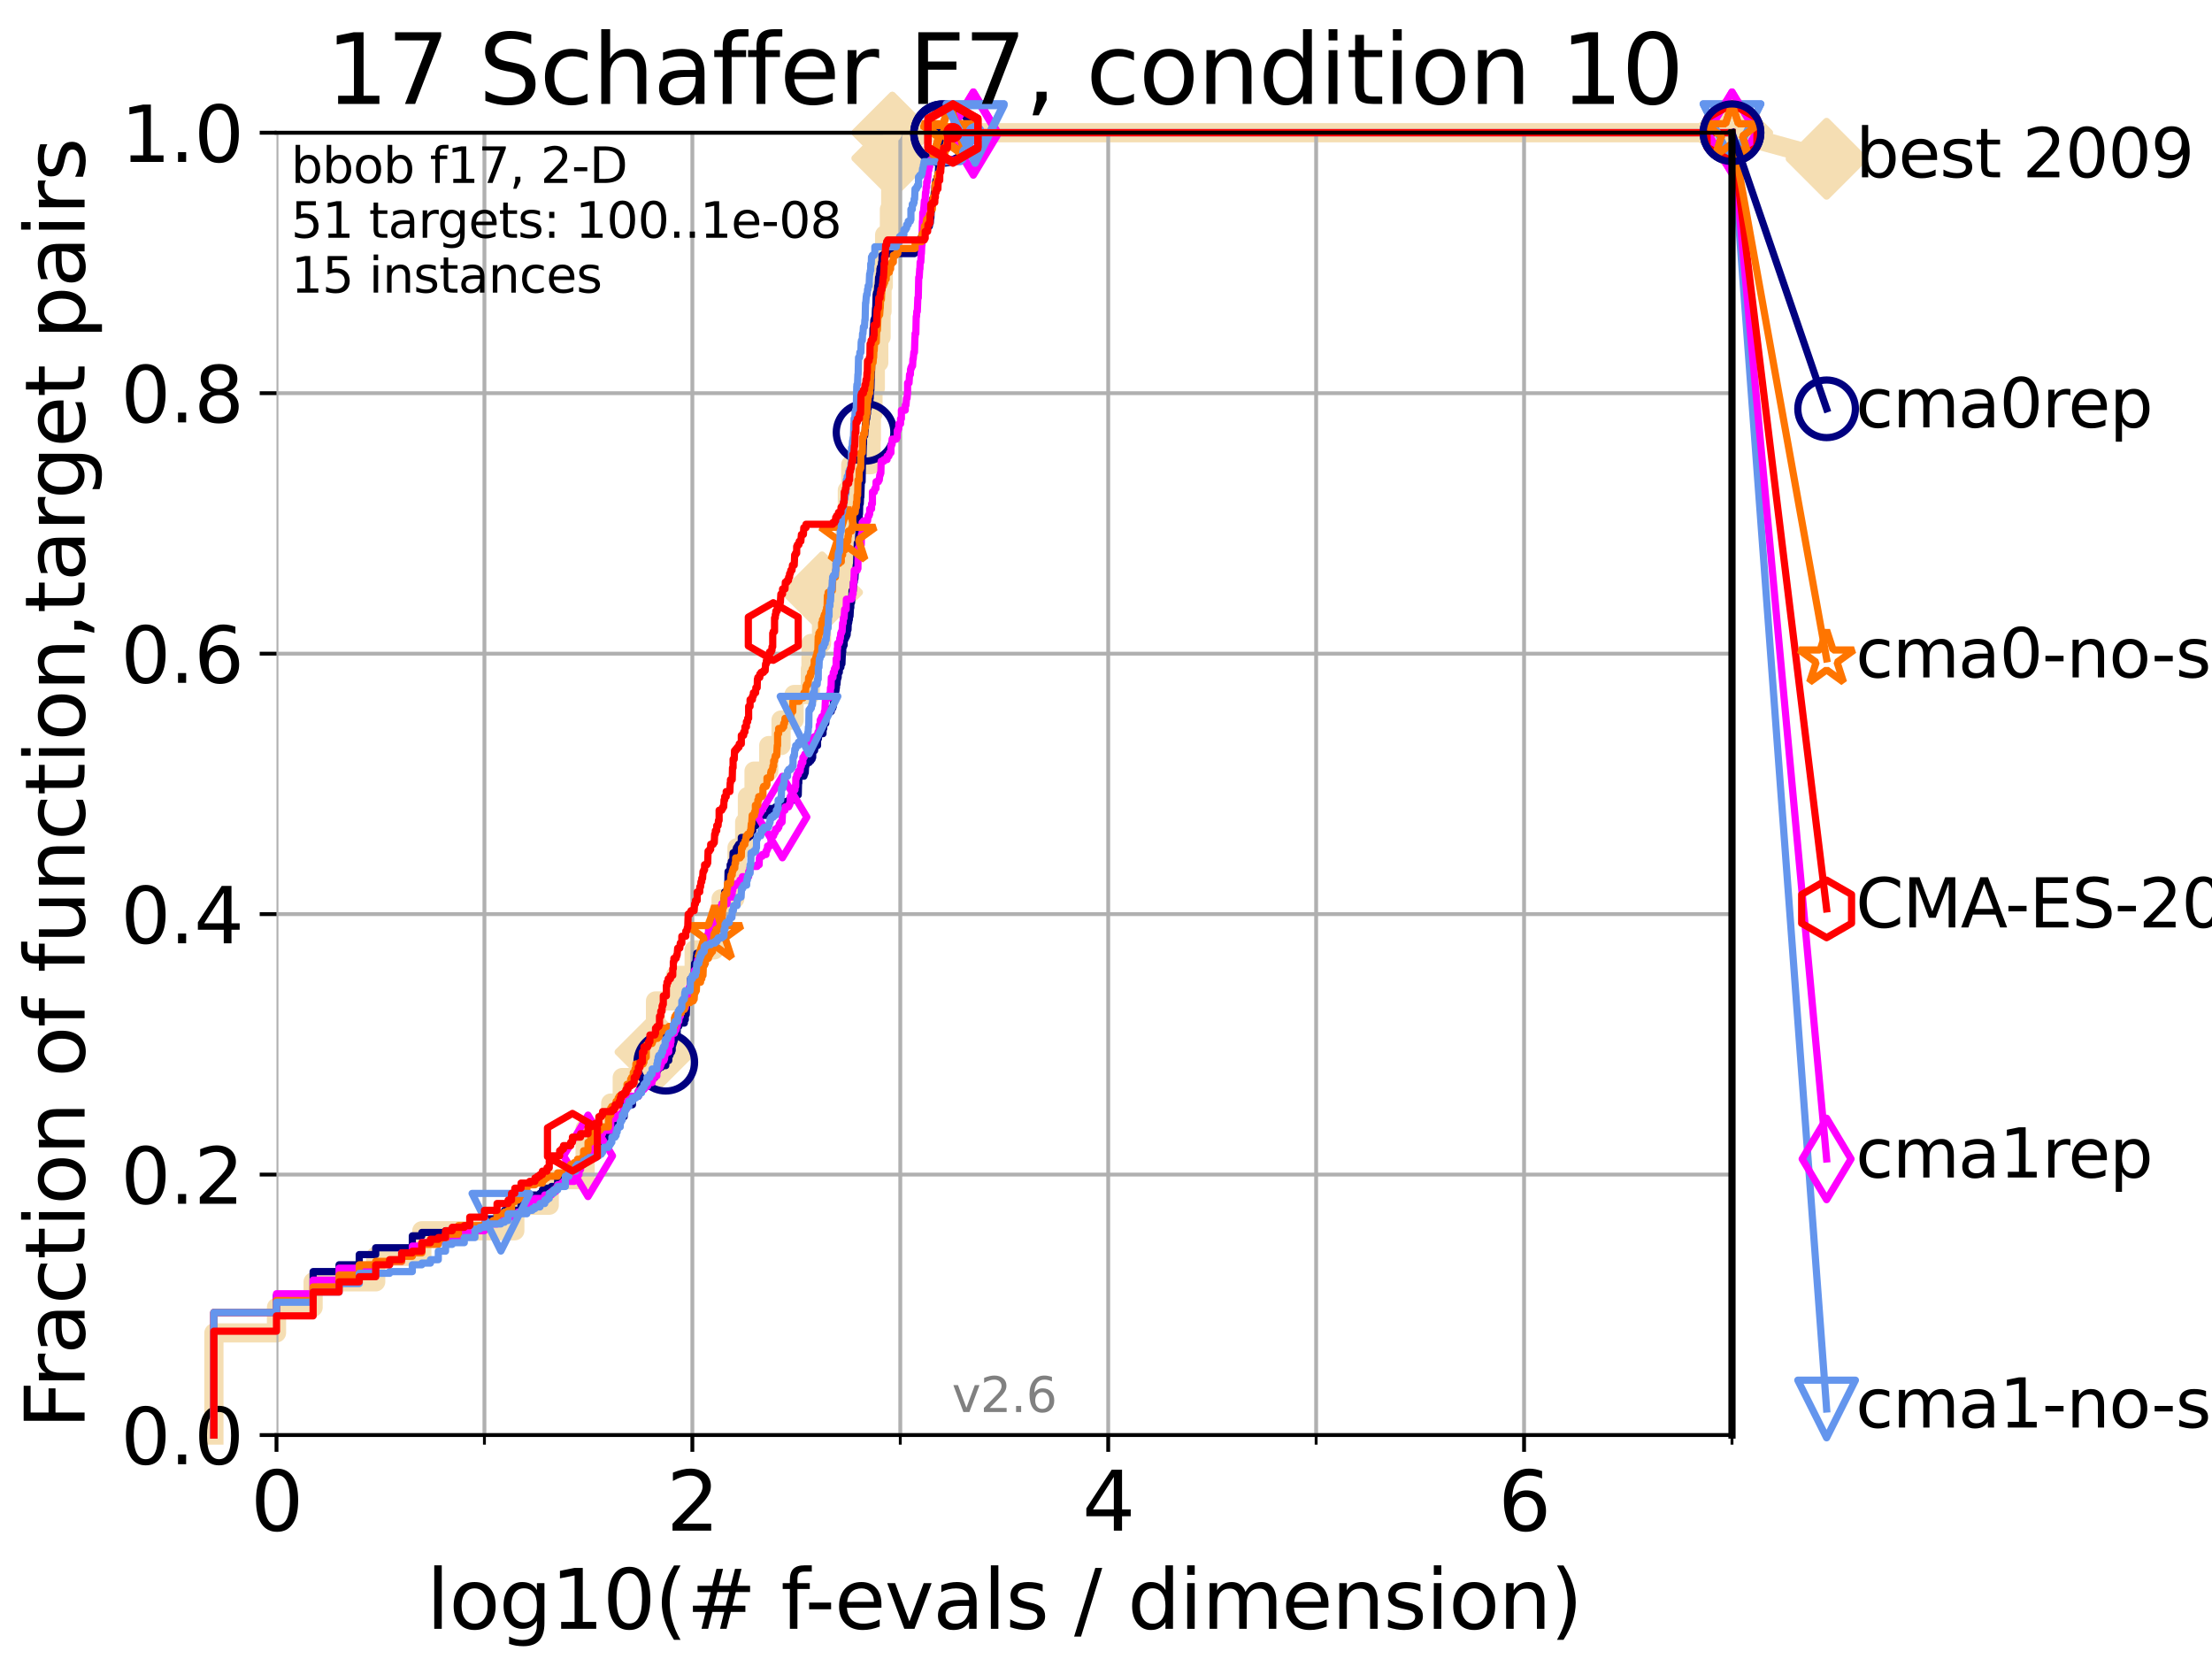 <?xml version="1.0" encoding="utf-8" standalone="no"?>
<!DOCTYPE svg PUBLIC "-//W3C//DTD SVG 1.1//EN"
  "http://www.w3.org/Graphics/SVG/1.1/DTD/svg11.dtd">
<svg xmlns:xlink="http://www.w3.org/1999/xlink" width="460.8pt" height="345.6pt" viewBox="0 0 460.8 345.6" xmlns="http://www.w3.org/2000/svg" version="1.1">
 <defs>
  <style type="text/css">*{stroke-linejoin: round; stroke-linecap: butt}</style>
 </defs>
 <g id="figure_1">
  <g id="patch_1">
   <path d="M 0 345.6 
L 460.8 345.6 
L 460.8 0 
L 0 0 
z
" style="fill: #ffffff"/>
  </g>
  <g id="axes_1">
   <g id="patch_2">
    <path d="M 57.6 298.944 
L 360.806 298.944 
L 360.806 27.648 
L 57.6 27.648 
z
" style="fill: #ffffff"/>
   </g>
   <g id="line2d_1">
    <path d="M 44.561 298.944 
L 44.561 277.666 
L 57.6 277.666 
L 57.6 272.346 
L 65.227 272.346 
L 65.227 267.027 
L 78.267 267.027 
L 78.267 261.707 
L 87.876 261.707 
L 87.876 256.388 
L 107.245 256.388 
L 107.245 251.068 
L 114.419 251.068 
L 114.419 245.749 
L 121.893 245.749 
L 121.893 235.11 
L 127.227 235.11 
L 127.227 229.79 
L 129.623 229.79 
L 129.623 224.471 
L 134.464 224.471 
L 134.464 219.151 
L 136.556 219.151 
L 136.556 208.512 
L 140.725 208.512 
L 140.725 203.192 
L 144.603 203.192 
L 144.603 197.873 
L 148.801 197.873 
L 148.801 192.553 
L 150.221 192.553 
L 150.221 187.234 
L 153.072 187.234 
L 153.072 181.914 
L 153.536 181.914 
L 153.536 176.595 
L 155.13 176.595 
L 155.13 171.275 
L 155.701 171.275 
L 155.701 165.956 
L 157.081 165.956 
L 157.081 160.636 
L 160.142 160.636 
L 160.142 155.317 
L 162.705 155.317 
L 162.705 149.997 
L 165.423 149.997 
L 165.423 144.678 
L 168.817 144.678 
L 168.817 139.358 
L 168.944 139.358 
L 168.944 134.039 
L 171.137 134.039 
L 171.137 128.719 
L 171.249 128.719 
L 171.249 123.4 
L 175.62 123.4 
L 175.62 118.08 
L 175.762 118.08 
L 175.762 112.76 
L 176.058 112.76 
L 176.058 107.441 
L 176.52 107.441 
L 176.52 102.121 
L 177.233 102.121 
L 177.233 96.802 
L 181.457 96.802 
L 181.457 91.482 
L 181.522 91.482 
L 181.522 86.163 
L 181.856 86.163 
L 181.856 80.843 
L 182.346 80.843 
L 182.346 75.524 
L 183.064 75.524 
L 183.064 70.204 
L 183.547 70.204 
L 183.547 64.885 
L 183.743 64.885 
L 183.743 59.565 
L 184.006 59.565 
L 184.006 54.246 
L 184.288 54.246 
L 184.288 48.926 
L 185.279 48.926 
L 185.279 43.607 
L 185.553 43.607 
L 185.553 38.287 
L 185.73 38.287 
L 185.73 32.968 
L 185.885 32.968 
L 185.885 27.648 
L 360.806 27.648 
" style="fill: none; stroke: #f5deb3; stroke-width: 4; stroke-linecap: square"/>
   </g>
   <g id="line2d_2">
    <defs>
     <path id="mfa61091e09" d="M -0 7.778 
L 7.778 0 
L 0 -7.778 
L -7.778 -0 
z
" style="stroke: #f5deb3; stroke-width: 1.5; stroke-linejoin: miter"/>
    </defs>
    <g>
     <use xlink:href="#mfa61091e09" x="136.556" y="219.151" style="fill: #f5deb3; stroke: #f5deb3; stroke-width: 1.5; stroke-linejoin: miter"/>
     <use xlink:href="#mfa61091e09" x="171.249" y="123.4" style="fill: #f5deb3; stroke: #f5deb3; stroke-width: 1.5; stroke-linejoin: miter"/>
     <use xlink:href="#mfa61091e09" x="185.885" y="32.968" style="fill: #f5deb3; stroke: #f5deb3; stroke-width: 1.5; stroke-linejoin: miter"/>
     <use xlink:href="#mfa61091e09" x="185.885" y="27.648" style="fill: #f5deb3; stroke: #f5deb3; stroke-width: 1.5; stroke-linejoin: miter"/>
     <use xlink:href="#mfa61091e09" x="185.885" y="27.648" style="fill: #f5deb3; stroke: #f5deb3; stroke-width: 1.5; stroke-linejoin: miter"/>
     <use xlink:href="#mfa61091e09" x="360.806" y="27.648" style="fill: #f5deb3; stroke: #f5deb3; stroke-width: 1.5; stroke-linejoin: miter"/>
    </g>
   </g>
   <g id="line2d_3">
    <path style="fill: none; stroke: #f5deb3; stroke-width: 4; stroke-linecap: square"/>
    <g/>
   </g>
   <g id="line2d_4">
    <path d="M 360.806 27.648 
L 380.515 33.074 
" style="fill: none; stroke: #f5deb3; stroke-width: 4; stroke-linecap: square"/>
    <g>
     <use xlink:href="#mfa61091e09" x="360.806" y="27.648" style="fill: #f5deb3; stroke: #f5deb3; stroke-width: 1.5; stroke-linejoin: miter"/>
     <use xlink:href="#mfa61091e09" x="380.515" y="33.074" style="fill: #f5deb3; stroke: #f5deb3; stroke-width: 1.5; stroke-linejoin: miter"/>
    </g>
   </g>
   <g id="matplotlib.axis_1">
    <g id="xtick_1">
     <g id="line2d_5">
      <path d="M 57.6 298.944 
L 57.6 27.648 
" clip-path="url(#pb8bcbc8aea)" style="fill: none; stroke: #b0b0b0; stroke-width: 0.8; stroke-linecap: square"/>
     </g>
     <g id="line2d_6">
      <defs>
       <path id="mfa4bf029d2" d="M 0 0 
L 0 3.5 
" style="stroke: #000000; stroke-width: 0.8"/>
      </defs>
      <g>
       <use xlink:href="#mfa4bf029d2" x="57.6" y="298.944" style="stroke: #000000; stroke-width: 0.8"/>
      </g>
     </g>
     <g id="text_1">
      <!-- 0 -->
      <g transform="translate(52.192 318.861)scale(0.17 -0.17)">
       <defs>
        <path id="DejaVuSans-30" d="M 2034 4250 
Q 1547 4250 1301 3770 
Q 1056 3291 1056 2328 
Q 1056 1369 1301 889 
Q 1547 409 2034 409 
Q 2525 409 2770 889 
Q 3016 1369 3016 2328 
Q 3016 3291 2770 3770 
Q 2525 4250 2034 4250 
z
M 2034 4750 
Q 2819 4750 3233 4129 
Q 3647 3509 3647 2328 
Q 3647 1150 3233 529 
Q 2819 -91 2034 -91 
Q 1250 -91 836 529 
Q 422 1150 422 2328 
Q 422 3509 836 4129 
Q 1250 4750 2034 4750 
z
" transform="scale(0.016)"/>
       </defs>
       <use xlink:href="#DejaVuSans-30"/>
      </g>
     </g>
    </g>
    <g id="xtick_2">
     <g id="line2d_7">
      <path d="M 144.23 298.944 
L 144.23 27.648 
" clip-path="url(#pb8bcbc8aea)" style="fill: none; stroke: #b0b0b0; stroke-width: 0.8; stroke-linecap: square"/>
     </g>
     <g id="line2d_8">
      <g>
       <use xlink:href="#mfa4bf029d2" x="144.23" y="298.944" style="stroke: #000000; stroke-width: 0.8"/>
      </g>
     </g>
     <g id="text_2">
      <!-- 2 -->
      <g transform="translate(138.822 318.861)scale(0.17 -0.17)">
       <defs>
        <path id="DejaVuSans-32" d="M 1228 531 
L 3431 531 
L 3431 0 
L 469 0 
L 469 531 
Q 828 903 1448 1529 
Q 2069 2156 2228 2338 
Q 2531 2678 2651 2914 
Q 2772 3150 2772 3378 
Q 2772 3750 2511 3984 
Q 2250 4219 1831 4219 
Q 1534 4219 1204 4116 
Q 875 4013 500 3803 
L 500 4441 
Q 881 4594 1212 4672 
Q 1544 4750 1819 4750 
Q 2544 4750 2975 4387 
Q 3406 4025 3406 3419 
Q 3406 3131 3298 2873 
Q 3191 2616 2906 2266 
Q 2828 2175 2409 1742 
Q 1991 1309 1228 531 
z
" transform="scale(0.016)"/>
       </defs>
       <use xlink:href="#DejaVuSans-32"/>
      </g>
     </g>
    </g>
    <g id="xtick_3">
     <g id="line2d_9">
      <path d="M 230.861 298.944 
L 230.861 27.648 
" clip-path="url(#pb8bcbc8aea)" style="fill: none; stroke: #b0b0b0; stroke-width: 0.8; stroke-linecap: square"/>
     </g>
     <g id="line2d_10">
      <g>
       <use xlink:href="#mfa4bf029d2" x="230.861" y="298.944" style="stroke: #000000; stroke-width: 0.8"/>
      </g>
     </g>
     <g id="text_3">
      <!-- 4 -->
      <g transform="translate(225.453 318.861)scale(0.17 -0.17)">
       <defs>
        <path id="DejaVuSans-34" d="M 2419 4116 
L 825 1625 
L 2419 1625 
L 2419 4116 
z
M 2253 4666 
L 3047 4666 
L 3047 1625 
L 3713 1625 
L 3713 1100 
L 3047 1100 
L 3047 0 
L 2419 0 
L 2419 1100 
L 313 1100 
L 313 1709 
L 2253 4666 
z
" transform="scale(0.016)"/>
       </defs>
       <use xlink:href="#DejaVuSans-34"/>
      </g>
     </g>
    </g>
    <g id="xtick_4">
     <g id="line2d_11">
      <path d="M 317.491 298.944 
L 317.491 27.648 
" clip-path="url(#pb8bcbc8aea)" style="fill: none; stroke: #b0b0b0; stroke-width: 0.8; stroke-linecap: square"/>
     </g>
     <g id="line2d_12">
      <g>
       <use xlink:href="#mfa4bf029d2" x="317.491" y="298.944" style="stroke: #000000; stroke-width: 0.8"/>
      </g>
     </g>
     <g id="text_4">
      <!-- 6 -->
      <g transform="translate(312.083 318.861)scale(0.17 -0.17)">
       <defs>
        <path id="DejaVuSans-36" d="M 2113 2584 
Q 1688 2584 1439 2293 
Q 1191 2003 1191 1497 
Q 1191 994 1439 701 
Q 1688 409 2113 409 
Q 2538 409 2786 701 
Q 3034 994 3034 1497 
Q 3034 2003 2786 2293 
Q 2538 2584 2113 2584 
z
M 3366 4563 
L 3366 3988 
Q 3128 4100 2886 4159 
Q 2644 4219 2406 4219 
Q 1781 4219 1451 3797 
Q 1122 3375 1075 2522 
Q 1259 2794 1537 2939 
Q 1816 3084 2150 3084 
Q 2853 3084 3261 2657 
Q 3669 2231 3669 1497 
Q 3669 778 3244 343 
Q 2819 -91 2113 -91 
Q 1303 -91 875 529 
Q 447 1150 447 2328 
Q 447 3434 972 4092 
Q 1497 4750 2381 4750 
Q 2619 4750 2861 4703 
Q 3103 4656 3366 4563 
z
" transform="scale(0.016)"/>
       </defs>
       <use xlink:href="#DejaVuSans-36"/>
      </g>
     </g>
    </g>
    <g id="xtick_5">
     <g id="line2d_13">
      <path d="M 100.915 298.944 
L 100.915 27.648 
" clip-path="url(#pb8bcbc8aea)" style="fill: none; stroke: #b0b0b0; stroke-width: 0.8; stroke-linecap: square"/>
     </g>
     <g id="line2d_14">
      <defs>
       <path id="m3a9211959a" d="M 0 0 
L 0 2 
" style="stroke: #000000; stroke-width: 0.6"/>
      </defs>
      <g>
       <use xlink:href="#m3a9211959a" x="100.915" y="298.944" style="stroke: #000000; stroke-width: 0.6"/>
      </g>
     </g>
    </g>
    <g id="xtick_6">
     <g id="line2d_15">
      <path d="M 187.546 298.944 
L 187.546 27.648 
" clip-path="url(#pb8bcbc8aea)" style="fill: none; stroke: #b0b0b0; stroke-width: 0.8; stroke-linecap: square"/>
     </g>
     <g id="line2d_16">
      <g>
       <use xlink:href="#m3a9211959a" x="187.546" y="298.944" style="stroke: #000000; stroke-width: 0.6"/>
      </g>
     </g>
    </g>
    <g id="xtick_7">
     <g id="line2d_17">
      <path d="M 274.176 298.944 
L 274.176 27.648 
" clip-path="url(#pb8bcbc8aea)" style="fill: none; stroke: #b0b0b0; stroke-width: 0.8; stroke-linecap: square"/>
     </g>
     <g id="line2d_18">
      <g>
       <use xlink:href="#m3a9211959a" x="274.176" y="298.944" style="stroke: #000000; stroke-width: 0.6"/>
      </g>
     </g>
    </g>
    <g id="xtick_8">
     <g id="line2d_19">
      <path d="M 360.806 298.944 
L 360.806 27.648 
" clip-path="url(#pb8bcbc8aea)" style="fill: none; stroke: #b0b0b0; stroke-width: 0.8; stroke-linecap: square"/>
     </g>
     <g id="line2d_20">
      <g>
       <use xlink:href="#m3a9211959a" x="360.806" y="298.944" style="stroke: #000000; stroke-width: 0.6"/>
      </g>
     </g>
    </g>
    <g id="text_5">
     <!-- log10(# f-evals / dimension) -->
     <g transform="translate(88.823 339.314)scale(0.17 -0.17)">
      <defs>
       <path id="DejaVuSans-6c" d="M 603 4863 
L 1178 4863 
L 1178 0 
L 603 0 
L 603 4863 
z
" transform="scale(0.016)"/>
       <path id="DejaVuSans-6f" d="M 1959 3097 
Q 1497 3097 1228 2736 
Q 959 2375 959 1747 
Q 959 1119 1226 758 
Q 1494 397 1959 397 
Q 2419 397 2687 759 
Q 2956 1122 2956 1747 
Q 2956 2369 2687 2733 
Q 2419 3097 1959 3097 
z
M 1959 3584 
Q 2709 3584 3137 3096 
Q 3566 2609 3566 1747 
Q 3566 888 3137 398 
Q 2709 -91 1959 -91 
Q 1206 -91 779 398 
Q 353 888 353 1747 
Q 353 2609 779 3096 
Q 1206 3584 1959 3584 
z
" transform="scale(0.016)"/>
       <path id="DejaVuSans-67" d="M 2906 1791 
Q 2906 2416 2648 2759 
Q 2391 3103 1925 3103 
Q 1463 3103 1205 2759 
Q 947 2416 947 1791 
Q 947 1169 1205 825 
Q 1463 481 1925 481 
Q 2391 481 2648 825 
Q 2906 1169 2906 1791 
z
M 3481 434 
Q 3481 -459 3084 -895 
Q 2688 -1331 1869 -1331 
Q 1566 -1331 1297 -1286 
Q 1028 -1241 775 -1147 
L 775 -588 
Q 1028 -725 1275 -790 
Q 1522 -856 1778 -856 
Q 2344 -856 2625 -561 
Q 2906 -266 2906 331 
L 2906 616 
Q 2728 306 2450 153 
Q 2172 0 1784 0 
Q 1141 0 747 490 
Q 353 981 353 1791 
Q 353 2603 747 3093 
Q 1141 3584 1784 3584 
Q 2172 3584 2450 3431 
Q 2728 3278 2906 2969 
L 2906 3500 
L 3481 3500 
L 3481 434 
z
" transform="scale(0.016)"/>
       <path id="DejaVuSans-31" d="M 794 531 
L 1825 531 
L 1825 4091 
L 703 3866 
L 703 4441 
L 1819 4666 
L 2450 4666 
L 2450 531 
L 3481 531 
L 3481 0 
L 794 0 
L 794 531 
z
" transform="scale(0.016)"/>
       <path id="DejaVuSans-28" d="M 1984 4856 
Q 1566 4138 1362 3434 
Q 1159 2731 1159 2009 
Q 1159 1288 1364 580 
Q 1569 -128 1984 -844 
L 1484 -844 
Q 1016 -109 783 600 
Q 550 1309 550 2009 
Q 550 2706 781 3412 
Q 1013 4119 1484 4856 
L 1984 4856 
z
" transform="scale(0.016)"/>
       <path id="DejaVuSans-23" d="M 3272 2816 
L 2363 2816 
L 2100 1772 
L 3016 1772 
L 3272 2816 
z
M 2803 4594 
L 2478 3297 
L 3391 3297 
L 3719 4594 
L 4219 4594 
L 3897 3297 
L 4872 3297 
L 4872 2816 
L 3775 2816 
L 3519 1772 
L 4513 1772 
L 4513 1294 
L 3397 1294 
L 3072 0 
L 2572 0 
L 2894 1294 
L 1978 1294 
L 1656 0 
L 1153 0 
L 1478 1294 
L 494 1294 
L 494 1772 
L 1594 1772 
L 1856 2816 
L 850 2816 
L 850 3297 
L 1978 3297 
L 2297 4594 
L 2803 4594 
z
" transform="scale(0.016)"/>
       <path id="DejaVuSans-20" transform="scale(0.016)"/>
       <path id="DejaVuSans-66" d="M 2375 4863 
L 2375 4384 
L 1825 4384 
Q 1516 4384 1395 4259 
Q 1275 4134 1275 3809 
L 1275 3500 
L 2222 3500 
L 2222 3053 
L 1275 3053 
L 1275 0 
L 697 0 
L 697 3053 
L 147 3053 
L 147 3500 
L 697 3500 
L 697 3744 
Q 697 4328 969 4595 
Q 1241 4863 1831 4863 
L 2375 4863 
z
" transform="scale(0.016)"/>
       <path id="DejaVuSans-2d" d="M 313 2009 
L 1997 2009 
L 1997 1497 
L 313 1497 
L 313 2009 
z
" transform="scale(0.016)"/>
       <path id="DejaVuSans-65" d="M 3597 1894 
L 3597 1613 
L 953 1613 
Q 991 1019 1311 708 
Q 1631 397 2203 397 
Q 2534 397 2845 478 
Q 3156 559 3463 722 
L 3463 178 
Q 3153 47 2828 -22 
Q 2503 -91 2169 -91 
Q 1331 -91 842 396 
Q 353 884 353 1716 
Q 353 2575 817 3079 
Q 1281 3584 2069 3584 
Q 2775 3584 3186 3129 
Q 3597 2675 3597 1894 
z
M 3022 2063 
Q 3016 2534 2758 2815 
Q 2500 3097 2075 3097 
Q 1594 3097 1305 2825 
Q 1016 2553 972 2059 
L 3022 2063 
z
" transform="scale(0.016)"/>
       <path id="DejaVuSans-76" d="M 191 3500 
L 800 3500 
L 1894 563 
L 2988 3500 
L 3597 3500 
L 2284 0 
L 1503 0 
L 191 3500 
z
" transform="scale(0.016)"/>
       <path id="DejaVuSans-61" d="M 2194 1759 
Q 1497 1759 1228 1600 
Q 959 1441 959 1056 
Q 959 750 1161 570 
Q 1363 391 1709 391 
Q 2188 391 2477 730 
Q 2766 1069 2766 1631 
L 2766 1759 
L 2194 1759 
z
M 3341 1997 
L 3341 0 
L 2766 0 
L 2766 531 
Q 2569 213 2275 61 
Q 1981 -91 1556 -91 
Q 1019 -91 701 211 
Q 384 513 384 1019 
Q 384 1609 779 1909 
Q 1175 2209 1959 2209 
L 2766 2209 
L 2766 2266 
Q 2766 2663 2505 2880 
Q 2244 3097 1772 3097 
Q 1472 3097 1187 3025 
Q 903 2953 641 2809 
L 641 3341 
Q 956 3463 1253 3523 
Q 1550 3584 1831 3584 
Q 2591 3584 2966 3190 
Q 3341 2797 3341 1997 
z
" transform="scale(0.016)"/>
       <path id="DejaVuSans-73" d="M 2834 3397 
L 2834 2853 
Q 2591 2978 2328 3040 
Q 2066 3103 1784 3103 
Q 1356 3103 1142 2972 
Q 928 2841 928 2578 
Q 928 2378 1081 2264 
Q 1234 2150 1697 2047 
L 1894 2003 
Q 2506 1872 2764 1633 
Q 3022 1394 3022 966 
Q 3022 478 2636 193 
Q 2250 -91 1575 -91 
Q 1294 -91 989 -36 
Q 684 19 347 128 
L 347 722 
Q 666 556 975 473 
Q 1284 391 1588 391 
Q 1994 391 2212 530 
Q 2431 669 2431 922 
Q 2431 1156 2273 1281 
Q 2116 1406 1581 1522 
L 1381 1569 
Q 847 1681 609 1914 
Q 372 2147 372 2553 
Q 372 3047 722 3315 
Q 1072 3584 1716 3584 
Q 2034 3584 2315 3537 
Q 2597 3491 2834 3397 
z
" transform="scale(0.016)"/>
       <path id="DejaVuSans-2f" d="M 1625 4666 
L 2156 4666 
L 531 -594 
L 0 -594 
L 1625 4666 
z
" transform="scale(0.016)"/>
       <path id="DejaVuSans-64" d="M 2906 2969 
L 2906 4863 
L 3481 4863 
L 3481 0 
L 2906 0 
L 2906 525 
Q 2725 213 2448 61 
Q 2172 -91 1784 -91 
Q 1150 -91 751 415 
Q 353 922 353 1747 
Q 353 2572 751 3078 
Q 1150 3584 1784 3584 
Q 2172 3584 2448 3432 
Q 2725 3281 2906 2969 
z
M 947 1747 
Q 947 1113 1208 752 
Q 1469 391 1925 391 
Q 2381 391 2643 752 
Q 2906 1113 2906 1747 
Q 2906 2381 2643 2742 
Q 2381 3103 1925 3103 
Q 1469 3103 1208 2742 
Q 947 2381 947 1747 
z
" transform="scale(0.016)"/>
       <path id="DejaVuSans-69" d="M 603 3500 
L 1178 3500 
L 1178 0 
L 603 0 
L 603 3500 
z
M 603 4863 
L 1178 4863 
L 1178 4134 
L 603 4134 
L 603 4863 
z
" transform="scale(0.016)"/>
       <path id="DejaVuSans-6d" d="M 3328 2828 
Q 3544 3216 3844 3400 
Q 4144 3584 4550 3584 
Q 5097 3584 5394 3201 
Q 5691 2819 5691 2113 
L 5691 0 
L 5113 0 
L 5113 2094 
Q 5113 2597 4934 2840 
Q 4756 3084 4391 3084 
Q 3944 3084 3684 2787 
Q 3425 2491 3425 1978 
L 3425 0 
L 2847 0 
L 2847 2094 
Q 2847 2600 2669 2842 
Q 2491 3084 2119 3084 
Q 1678 3084 1418 2786 
Q 1159 2488 1159 1978 
L 1159 0 
L 581 0 
L 581 3500 
L 1159 3500 
L 1159 2956 
Q 1356 3278 1631 3431 
Q 1906 3584 2284 3584 
Q 2666 3584 2933 3390 
Q 3200 3197 3328 2828 
z
" transform="scale(0.016)"/>
       <path id="DejaVuSans-6e" d="M 3513 2113 
L 3513 0 
L 2938 0 
L 2938 2094 
Q 2938 2591 2744 2837 
Q 2550 3084 2163 3084 
Q 1697 3084 1428 2787 
Q 1159 2491 1159 1978 
L 1159 0 
L 581 0 
L 581 3500 
L 1159 3500 
L 1159 2956 
Q 1366 3272 1645 3428 
Q 1925 3584 2291 3584 
Q 2894 3584 3203 3211 
Q 3513 2838 3513 2113 
z
" transform="scale(0.016)"/>
       <path id="DejaVuSans-29" d="M 513 4856 
L 1013 4856 
Q 1481 4119 1714 3412 
Q 1947 2706 1947 2009 
Q 1947 1309 1714 600 
Q 1481 -109 1013 -844 
L 513 -844 
Q 928 -128 1133 580 
Q 1338 1288 1338 2009 
Q 1338 2731 1133 3434 
Q 928 4138 513 4856 
z
" transform="scale(0.016)"/>
      </defs>
      <use xlink:href="#DejaVuSans-6c"/>
      <use xlink:href="#DejaVuSans-6f" x="27.783"/>
      <use xlink:href="#DejaVuSans-67" x="88.965"/>
      <use xlink:href="#DejaVuSans-31" x="152.441"/>
      <use xlink:href="#DejaVuSans-30" x="216.064"/>
      <use xlink:href="#DejaVuSans-28" x="279.688"/>
      <use xlink:href="#DejaVuSans-23" x="318.701"/>
      <use xlink:href="#DejaVuSans-20" x="402.49"/>
      <use xlink:href="#DejaVuSans-66" x="434.277"/>
      <use xlink:href="#DejaVuSans-2d" x="463.982"/>
      <use xlink:href="#DejaVuSans-65" x="500.066"/>
      <use xlink:href="#DejaVuSans-76" x="561.59"/>
      <use xlink:href="#DejaVuSans-61" x="620.77"/>
      <use xlink:href="#DejaVuSans-6c" x="682.049"/>
      <use xlink:href="#DejaVuSans-73" x="709.832"/>
      <use xlink:href="#DejaVuSans-20" x="761.932"/>
      <use xlink:href="#DejaVuSans-2f" x="793.719"/>
      <use xlink:href="#DejaVuSans-20" x="827.41"/>
      <use xlink:href="#DejaVuSans-64" x="859.197"/>
      <use xlink:href="#DejaVuSans-69" x="922.674"/>
      <use xlink:href="#DejaVuSans-6d" x="950.457"/>
      <use xlink:href="#DejaVuSans-65" x="1047.869"/>
      <use xlink:href="#DejaVuSans-6e" x="1109.393"/>
      <use xlink:href="#DejaVuSans-73" x="1172.771"/>
      <use xlink:href="#DejaVuSans-69" x="1224.871"/>
      <use xlink:href="#DejaVuSans-6f" x="1252.654"/>
      <use xlink:href="#DejaVuSans-6e" x="1313.836"/>
      <use xlink:href="#DejaVuSans-29" x="1377.215"/>
     </g>
    </g>
   </g>
   <g id="matplotlib.axis_2">
    <g id="ytick_1">
     <g id="line2d_21">
      <path d="M 57.6 298.944 
L 360.806 298.944 
" clip-path="url(#pb8bcbc8aea)" style="fill: none; stroke: #b0b0b0; stroke-width: 0.8; stroke-linecap: square"/>
     </g>
     <g id="line2d_22">
      <defs>
       <path id="m9650b4a513" d="M 0 0 
L -3.5 0 
" style="stroke: #000000; stroke-width: 0.8"/>
      </defs>
      <g>
       <use xlink:href="#m9650b4a513" x="57.6" y="298.944" style="stroke: #000000; stroke-width: 0.8"/>
      </g>
     </g>
     <g id="text_6">
      <!-- 0.0 -->
      <g transform="translate(25.155 305.023)scale(0.16 -0.16)">
       <defs>
        <path id="DejaVuSans-2e" d="M 684 794 
L 1344 794 
L 1344 0 
L 684 0 
L 684 794 
z
" transform="scale(0.016)"/>
       </defs>
       <use xlink:href="#DejaVuSans-30"/>
       <use xlink:href="#DejaVuSans-2e" x="63.623"/>
       <use xlink:href="#DejaVuSans-30" x="95.41"/>
      </g>
     </g>
    </g>
    <g id="ytick_2">
     <g id="line2d_23">
      <path d="M 57.6 244.685 
L 360.806 244.685 
" clip-path="url(#pb8bcbc8aea)" style="fill: none; stroke: #b0b0b0; stroke-width: 0.8; stroke-linecap: square"/>
     </g>
     <g id="line2d_24">
      <g>
       <use xlink:href="#m9650b4a513" x="57.6" y="244.685" style="stroke: #000000; stroke-width: 0.8"/>
      </g>
     </g>
     <g id="text_7">
      <!-- 0.2 -->
      <g transform="translate(25.155 250.764)scale(0.16 -0.16)">
       <use xlink:href="#DejaVuSans-30"/>
       <use xlink:href="#DejaVuSans-2e" x="63.623"/>
       <use xlink:href="#DejaVuSans-32" x="95.41"/>
      </g>
     </g>
    </g>
    <g id="ytick_3">
     <g id="line2d_25">
      <path d="M 57.6 190.426 
L 360.806 190.426 
" clip-path="url(#pb8bcbc8aea)" style="fill: none; stroke: #b0b0b0; stroke-width: 0.8; stroke-linecap: square"/>
     </g>
     <g id="line2d_26">
      <g>
       <use xlink:href="#m9650b4a513" x="57.6" y="190.426" style="stroke: #000000; stroke-width: 0.8"/>
      </g>
     </g>
     <g id="text_8">
      <!-- 0.4 -->
      <g transform="translate(25.155 196.504)scale(0.16 -0.16)">
       <use xlink:href="#DejaVuSans-30"/>
       <use xlink:href="#DejaVuSans-2e" x="63.623"/>
       <use xlink:href="#DejaVuSans-34" x="95.41"/>
      </g>
     </g>
    </g>
    <g id="ytick_4">
     <g id="line2d_27">
      <path d="M 57.6 136.166 
L 360.806 136.166 
" clip-path="url(#pb8bcbc8aea)" style="fill: none; stroke: #b0b0b0; stroke-width: 0.8; stroke-linecap: square"/>
     </g>
     <g id="line2d_28">
      <g>
       <use xlink:href="#m9650b4a513" x="57.6" y="136.166" style="stroke: #000000; stroke-width: 0.8"/>
      </g>
     </g>
     <g id="text_9">
      <!-- 0.6 -->
      <g transform="translate(25.155 142.245)scale(0.16 -0.16)">
       <use xlink:href="#DejaVuSans-30"/>
       <use xlink:href="#DejaVuSans-2e" x="63.623"/>
       <use xlink:href="#DejaVuSans-36" x="95.41"/>
      </g>
     </g>
    </g>
    <g id="ytick_5">
     <g id="line2d_29">
      <path d="M 57.6 81.907 
L 360.806 81.907 
" clip-path="url(#pb8bcbc8aea)" style="fill: none; stroke: #b0b0b0; stroke-width: 0.8; stroke-linecap: square"/>
     </g>
     <g id="line2d_30">
      <g>
       <use xlink:href="#m9650b4a513" x="57.6" y="81.907" style="stroke: #000000; stroke-width: 0.8"/>
      </g>
     </g>
     <g id="text_10">
      <!-- 0.8 -->
      <g transform="translate(25.155 87.986)scale(0.16 -0.16)">
       <defs>
        <path id="DejaVuSans-38" d="M 2034 2216 
Q 1584 2216 1326 1975 
Q 1069 1734 1069 1313 
Q 1069 891 1326 650 
Q 1584 409 2034 409 
Q 2484 409 2743 651 
Q 3003 894 3003 1313 
Q 3003 1734 2745 1975 
Q 2488 2216 2034 2216 
z
M 1403 2484 
Q 997 2584 770 2862 
Q 544 3141 544 3541 
Q 544 4100 942 4425 
Q 1341 4750 2034 4750 
Q 2731 4750 3128 4425 
Q 3525 4100 3525 3541 
Q 3525 3141 3298 2862 
Q 3072 2584 2669 2484 
Q 3125 2378 3379 2068 
Q 3634 1759 3634 1313 
Q 3634 634 3220 271 
Q 2806 -91 2034 -91 
Q 1263 -91 848 271 
Q 434 634 434 1313 
Q 434 1759 690 2068 
Q 947 2378 1403 2484 
z
M 1172 3481 
Q 1172 3119 1398 2916 
Q 1625 2713 2034 2713 
Q 2441 2713 2670 2916 
Q 2900 3119 2900 3481 
Q 2900 3844 2670 4047 
Q 2441 4250 2034 4250 
Q 1625 4250 1398 4047 
Q 1172 3844 1172 3481 
z
" transform="scale(0.016)"/>
       </defs>
       <use xlink:href="#DejaVuSans-30"/>
       <use xlink:href="#DejaVuSans-2e" x="63.623"/>
       <use xlink:href="#DejaVuSans-38" x="95.41"/>
      </g>
     </g>
    </g>
    <g id="ytick_6">
     <g id="line2d_31">
      <path d="M 57.6 27.648 
L 360.806 27.648 
" clip-path="url(#pb8bcbc8aea)" style="fill: none; stroke: #b0b0b0; stroke-width: 0.8; stroke-linecap: square"/>
     </g>
     <g id="line2d_32">
      <g>
       <use xlink:href="#m9650b4a513" x="57.6" y="27.648" style="stroke: #000000; stroke-width: 0.8"/>
      </g>
     </g>
     <g id="text_11">
      <!-- 1.0 -->
      <g transform="translate(25.155 33.727)scale(0.16 -0.16)">
       <use xlink:href="#DejaVuSans-31"/>
       <use xlink:href="#DejaVuSans-2e" x="63.623"/>
       <use xlink:href="#DejaVuSans-30" x="95.41"/>
      </g>
     </g>
    </g>
    <g id="text_12">
     <!-- Fraction of function,target pairs -->
     <g transform="translate(17.62 297.681)rotate(-90)scale(0.17 -0.17)">
      <defs>
       <path id="DejaVuSans-46" d="M 628 4666 
L 3309 4666 
L 3309 4134 
L 1259 4134 
L 1259 2759 
L 3109 2759 
L 3109 2228 
L 1259 2228 
L 1259 0 
L 628 0 
L 628 4666 
z
" transform="scale(0.016)"/>
       <path id="DejaVuSans-72" d="M 2631 2963 
Q 2534 3019 2420 3045 
Q 2306 3072 2169 3072 
Q 1681 3072 1420 2755 
Q 1159 2438 1159 1844 
L 1159 0 
L 581 0 
L 581 3500 
L 1159 3500 
L 1159 2956 
Q 1341 3275 1631 3429 
Q 1922 3584 2338 3584 
Q 2397 3584 2469 3576 
Q 2541 3569 2628 3553 
L 2631 2963 
z
" transform="scale(0.016)"/>
       <path id="DejaVuSans-63" d="M 3122 3366 
L 3122 2828 
Q 2878 2963 2633 3030 
Q 2388 3097 2138 3097 
Q 1578 3097 1268 2742 
Q 959 2388 959 1747 
Q 959 1106 1268 751 
Q 1578 397 2138 397 
Q 2388 397 2633 464 
Q 2878 531 3122 666 
L 3122 134 
Q 2881 22 2623 -34 
Q 2366 -91 2075 -91 
Q 1284 -91 818 406 
Q 353 903 353 1747 
Q 353 2603 823 3093 
Q 1294 3584 2113 3584 
Q 2378 3584 2631 3529 
Q 2884 3475 3122 3366 
z
" transform="scale(0.016)"/>
       <path id="DejaVuSans-74" d="M 1172 4494 
L 1172 3500 
L 2356 3500 
L 2356 3053 
L 1172 3053 
L 1172 1153 
Q 1172 725 1289 603 
Q 1406 481 1766 481 
L 2356 481 
L 2356 0 
L 1766 0 
Q 1100 0 847 248 
Q 594 497 594 1153 
L 594 3053 
L 172 3053 
L 172 3500 
L 594 3500 
L 594 4494 
L 1172 4494 
z
" transform="scale(0.016)"/>
       <path id="DejaVuSans-75" d="M 544 1381 
L 544 3500 
L 1119 3500 
L 1119 1403 
Q 1119 906 1312 657 
Q 1506 409 1894 409 
Q 2359 409 2629 706 
Q 2900 1003 2900 1516 
L 2900 3500 
L 3475 3500 
L 3475 0 
L 2900 0 
L 2900 538 
Q 2691 219 2414 64 
Q 2138 -91 1772 -91 
Q 1169 -91 856 284 
Q 544 659 544 1381 
z
M 1991 3584 
L 1991 3584 
z
" transform="scale(0.016)"/>
       <path id="DejaVuSans-2c" d="M 750 794 
L 1409 794 
L 1409 256 
L 897 -744 
L 494 -744 
L 750 256 
L 750 794 
z
" transform="scale(0.016)"/>
       <path id="DejaVuSans-70" d="M 1159 525 
L 1159 -1331 
L 581 -1331 
L 581 3500 
L 1159 3500 
L 1159 2969 
Q 1341 3281 1617 3432 
Q 1894 3584 2278 3584 
Q 2916 3584 3314 3078 
Q 3713 2572 3713 1747 
Q 3713 922 3314 415 
Q 2916 -91 2278 -91 
Q 1894 -91 1617 61 
Q 1341 213 1159 525 
z
M 3116 1747 
Q 3116 2381 2855 2742 
Q 2594 3103 2138 3103 
Q 1681 3103 1420 2742 
Q 1159 2381 1159 1747 
Q 1159 1113 1420 752 
Q 1681 391 2138 391 
Q 2594 391 2855 752 
Q 3116 1113 3116 1747 
z
" transform="scale(0.016)"/>
      </defs>
      <use xlink:href="#DejaVuSans-46"/>
      <use xlink:href="#DejaVuSans-72" x="50.27"/>
      <use xlink:href="#DejaVuSans-61" x="91.383"/>
      <use xlink:href="#DejaVuSans-63" x="152.662"/>
      <use xlink:href="#DejaVuSans-74" x="207.643"/>
      <use xlink:href="#DejaVuSans-69" x="246.852"/>
      <use xlink:href="#DejaVuSans-6f" x="274.635"/>
      <use xlink:href="#DejaVuSans-6e" x="335.816"/>
      <use xlink:href="#DejaVuSans-20" x="399.195"/>
      <use xlink:href="#DejaVuSans-6f" x="430.982"/>
      <use xlink:href="#DejaVuSans-66" x="492.164"/>
      <use xlink:href="#DejaVuSans-20" x="527.369"/>
      <use xlink:href="#DejaVuSans-66" x="559.156"/>
      <use xlink:href="#DejaVuSans-75" x="594.361"/>
      <use xlink:href="#DejaVuSans-6e" x="657.74"/>
      <use xlink:href="#DejaVuSans-63" x="721.119"/>
      <use xlink:href="#DejaVuSans-74" x="776.1"/>
      <use xlink:href="#DejaVuSans-69" x="815.309"/>
      <use xlink:href="#DejaVuSans-6f" x="843.092"/>
      <use xlink:href="#DejaVuSans-6e" x="904.273"/>
      <use xlink:href="#DejaVuSans-2c" x="967.652"/>
      <use xlink:href="#DejaVuSans-74" x="999.439"/>
      <use xlink:href="#DejaVuSans-61" x="1038.648"/>
      <use xlink:href="#DejaVuSans-72" x="1099.928"/>
      <use xlink:href="#DejaVuSans-67" x="1139.291"/>
      <use xlink:href="#DejaVuSans-65" x="1202.768"/>
      <use xlink:href="#DejaVuSans-74" x="1264.291"/>
      <use xlink:href="#DejaVuSans-20" x="1303.5"/>
      <use xlink:href="#DejaVuSans-70" x="1335.287"/>
      <use xlink:href="#DejaVuSans-61" x="1398.764"/>
      <use xlink:href="#DejaVuSans-69" x="1460.043"/>
      <use xlink:href="#DejaVuSans-72" x="1487.826"/>
      <use xlink:href="#DejaVuSans-73" x="1528.939"/>
     </g>
    </g>
   </g>
   <g id="line2d_33">
    <defs>
     <path id="m9bc22d96ef" d="M 0 1.5 
C 0.398 1.5 0.779 1.342 1.061 1.061 
C 1.342 0.779 1.5 0.398 1.5 0 
C 1.5 -0.398 1.342 -0.779 1.061 -1.061 
C 0.779 -1.342 0.398 -1.5 0 -1.5 
C -0.398 -1.5 -0.779 -1.342 -1.061 -1.061 
C -1.342 -0.779 -1.5 -0.398 -1.5 0 
C -1.5 0.398 -1.342 0.779 -1.061 1.061 
C -0.779 1.342 -0.398 1.5 0 1.5 
z
" style="stroke: #f5deb3"/>
    </defs>
    <g>
     <use xlink:href="#m9bc22d96ef" x="185.885" y="27.648" style="fill: #f5deb3; stroke: #f5deb3"/>
     <use xlink:href="#m9bc22d96ef" x="185.885" y="27.648" style="fill: #f5deb3; stroke: #f5deb3"/>
    </g>
   </g>
   <g id="line2d_34">
    <defs>
     <path id="m8643c93ecd" d="M 0 1.5 
C 0.398 1.5 0.779 1.342 1.061 1.061 
C 1.342 0.779 1.5 0.398 1.5 0 
C 1.5 -0.398 1.342 -0.779 1.061 -1.061 
C 0.779 -1.342 0.398 -1.5 0 -1.5 
C -0.398 -1.5 -0.779 -1.342 -1.061 -1.061 
C -1.342 -0.779 -1.5 -0.398 -1.5 0 
C -1.5 0.398 -1.342 0.779 -1.061 1.061 
C -0.779 1.342 -0.398 1.5 0 1.5 
z
" style="stroke: #000080"/>
    </defs>
    <g>
     <use xlink:href="#m8643c93ecd" x="196.364" y="27.648" style="fill: #000080; stroke: #000080"/>
     <use xlink:href="#m8643c93ecd" x="196.364" y="27.648" style="fill: #000080; stroke: #000080"/>
    </g>
   </g>
   <g id="line2d_35">
    <path d="M 44.561 298.944 
L 44.561 273.41 
L 57.6 273.41 
L 57.6 269.864 
L 65.227 269.864 
L 65.227 264.899 
L 70.639 264.899 
L 70.639 263.48 
L 74.837 263.48 
L 74.837 261.353 
L 78.267 261.353 
L 78.267 259.934 
L 85.894 259.934 
L 85.894 257.452 
L 87.876 257.452 
L 87.876 256.742 
L 92.812 256.742 
L 92.812 256.388 
L 94.206 256.388 
L 94.206 256.033 
L 99.95 256.033 
L 99.95 255.678 
L 100.915 255.678 
L 100.915 254.969 
L 101.833 254.969 
L 101.833 253.905 
L 103.544 253.905 
L 103.544 252.841 
L 105.113 252.841 
L 105.113 252.132 
L 108.543 252.132 
L 108.543 249.65 
L 110.336 249.65 
L 110.336 248.94 
L 112.488 248.94 
L 112.488 248.586 
L 112.989 248.586 
L 112.989 247.877 
L 113.954 247.877 
L 113.954 247.522 
L 114.872 247.522 
L 114.872 247.167 
L 116.17 247.167 
L 116.17 245.394 
L 117.384 245.394 
L 117.384 244.685 
L 117.772 244.685 
L 117.772 244.33 
L 118.152 244.33 
L 118.152 243.266 
L 119.6 243.266 
L 119.6 242.912 
L 120.617 242.912 
L 120.617 242.202 
L 121.582 242.202 
L 121.582 241.493 
L 122.5 241.493 
L 122.5 241.138 
L 123.088 241.138 
L 123.088 240.075 
L 123.658 240.075 
L 123.658 239.72 
L 123.936 239.72 
L 123.936 239.011 
L 125.012 239.011 
L 125.012 238.301 
L 125.527 238.301 
L 125.527 237.947 
L 126.029 237.947 
L 126.029 236.883 
L 126.757 236.883 
L 126.757 236.174 
L 127.911 236.174 
L 127.911 235.464 
L 128.134 235.464 
L 128.134 235.11 
L 128.354 235.11 
L 128.354 234.4 
L 128.786 234.4 
L 128.786 233.691 
L 128.999 233.691 
L 128.999 233.336 
L 129.417 233.336 
L 129.417 232.627 
L 130.027 232.627 
L 130.027 230.499 
L 130.226 230.499 
L 130.226 230.145 
L 131.747 230.145 
L 131.747 229.081 
L 131.929 229.081 
L 131.929 228.372 
L 132.984 228.372 
L 132.984 227.308 
L 133.323 227.308 
L 133.323 226.598 
L 133.49 226.598 
L 133.49 226.244 
L 133.82 226.244 
L 133.82 225.889 
L 133.983 225.889 
L 133.983 225.534 
L 134.464 225.534 
L 134.464 225.18 
L 135.389 225.18 
L 135.389 224.471 
L 136.414 224.471 
L 136.414 224.116 
L 136.697 224.116 
L 136.697 223.407 
L 136.837 223.407 
L 136.837 223.052 
L 136.975 223.052 
L 136.975 222.697 
L 137.25 222.697 
L 137.25 222.343 
L 137.788 222.343 
L 137.788 221.988 
L 138.693 221.988 
L 138.693 221.279 
L 138.819 221.279 
L 138.819 220.924 
L 139.314 220.924 
L 139.314 219.86 
L 139.556 219.86 
L 139.556 219.506 
L 139.677 219.506 
L 139.677 219.151 
L 139.915 219.151 
L 139.915 218.796 
L 140.033 218.796 
L 140.033 217.733 
L 140.15 217.733 
L 140.15 217.378 
L 140.266 217.378 
L 140.266 217.023 
L 140.382 217.023 
L 140.382 216.669 
L 140.497 216.669 
L 140.497 215.605 
L 140.725 215.605 
L 140.725 215.25 
L 141.062 215.25 
L 141.062 213.832 
L 141.393 213.832 
L 141.502 213.122 
L 142.559 213.122 
L 142.559 212.413 
L 142.764 212.413 
L 142.764 211.349 
L 142.966 211.349 
L 143.066 208.512 
L 143.166 208.512 
L 143.166 207.093 
L 143.754 207.093 
L 143.85 203.902 
L 144.23 203.902 
L 144.23 203.547 
L 144.418 203.547 
L 144.418 203.192 
L 144.603 203.192 
L 144.695 200.71 
L 144.968 200.71 
L 145.058 199.291 
L 145.148 199.291 
L 145.148 198.582 
L 146.023 198.582 
L 146.023 197.873 
L 146.194 197.873 
L 146.194 197.518 
L 146.695 197.518 
L 146.695 197.164 
L 146.86 197.164 
L 146.86 196.809 
L 147.503 196.809 
L 147.503 195.745 
L 147.66 195.745 
L 147.66 194.681 
L 147.816 194.681 
L 147.816 194.327 
L 148.048 194.327 
L 148.048 193.263 
L 148.277 193.263 
L 148.277 192.553 
L 149.093 192.553 
L 149.093 191.49 
L 149.238 191.49 
L 149.31 190.426 
L 149.666 190.426 
L 149.666 190.071 
L 150.015 190.071 
L 150.015 189.362 
L 150.425 189.362 
L 150.425 188.298 
L 150.694 188.298 
L 150.694 187.943 
L 150.827 187.943 
L 150.827 187.234 
L 150.959 187.234 
L 150.959 185.815 
L 151.478 185.815 
L 151.478 185.461 
L 151.605 185.461 
L 151.669 181.56 
L 152.107 181.56 
L 152.107 180.141 
L 152.292 180.141 
L 152.353 179.432 
L 152.656 179.432 
L 152.716 177.659 
L 153.189 177.659 
L 153.189 177.304 
L 153.306 177.304 
L 153.306 176.949 
L 153.421 176.949 
L 153.421 176.595 
L 153.651 176.595 
L 153.651 176.24 
L 153.877 176.24 
L 153.877 175.886 
L 154.432 175.886 
L 154.432 174.467 
L 155.955 174.467 
L 155.955 174.112 
L 156.403 174.112 
L 156.453 173.048 
L 156.841 173.048 
L 156.841 171.985 
L 157.503 171.985 
L 157.503 171.275 
L 158.053 171.275 
L 158.053 170.211 
L 158.41 170.211 
L 158.41 169.857 
L 160.303 169.857 
L 160.303 168.438 
L 161.542 168.438 
L 161.542 168.084 
L 162.349 168.084 
L 162.349 167.374 
L 163.328 167.374 
L 163.328 167.02 
L 164.292 167.02 
L 164.292 166.665 
L 165.544 166.665 
L 165.544 166.31 
L 165.665 166.31 
L 165.665 165.956 
L 165.904 165.956 
L 165.904 165.601 
L 166.287 165.601 
L 166.345 163.119 
L 166.403 163.119 
L 166.403 161.7 
L 167.472 161.7 
L 167.472 161.346 
L 167.608 161.346 
L 167.608 160.991 
L 167.743 160.991 
L 167.824 159.572 
L 167.904 159.572 
L 167.904 158.863 
L 168.56 158.863 
L 168.56 158.508 
L 168.918 158.508 
L 168.918 158.154 
L 169.17 158.154 
L 169.17 157.799 
L 169.294 157.799 
L 169.294 156.381 
L 169.687 156.381 
L 169.784 155.671 
L 169.808 155.671 
L 169.808 155.317 
L 170.309 155.317 
L 170.309 153.898 
L 170.496 153.898 
L 170.542 152.834 
L 171.449 152.834 
L 171.449 151.77 
L 171.603 151.77 
L 171.603 150.706 
L 172.016 150.706 
L 172.102 148.933 
L 172.314 148.933 
L 172.314 148.579 
L 172.441 148.579 
L 172.441 148.224 
L 173.161 148.224 
L 173.161 147.515 
L 173.482 147.515 
L 173.482 147.16 
L 173.601 147.16 
L 173.621 145.742 
L 173.797 145.742 
L 173.797 143.968 
L 174.126 143.968 
L 174.222 143.259 
L 174.241 143.259 
L 174.241 142.55 
L 174.355 142.55 
L 174.431 141.486 
L 174.488 141.486 
L 174.488 141.131 
L 174.6 141.131 
L 174.619 140.067 
L 174.842 140.067 
L 174.86 139.003 
L 175.172 139.003 
L 175.172 138.294 
L 175.388 138.294 
L 175.496 135.812 
L 175.549 135.812 
L 175.567 134.748 
L 175.709 134.748 
L 175.709 134.393 
L 175.849 134.393 
L 175.849 133.329 
L 175.989 133.329 
L 175.989 132.975 
L 176.162 132.975 
L 176.162 132.62 
L 176.334 132.62 
L 176.334 132.265 
L 176.47 132.265 
L 176.537 131.202 
L 176.655 131.202 
L 176.705 129.783 
L 176.789 129.783 
L 176.889 129.074 
L 176.938 129.074 
L 176.938 128.364 
L 177.07 128.364 
L 177.168 126.591 
L 177.233 126.591 
L 177.233 125.527 
L 177.395 125.527 
L 177.492 123.045 
L 177.731 123.045 
L 177.81 121.272 
L 177.952 121.272 
L 177.983 120.562 
L 178.092 120.562 
L 178.17 119.144 
L 178.263 119.144 
L 178.37 117.725 
L 178.431 117.725 
L 178.538 113.824 
L 178.583 113.824 
L 178.583 113.115 
L 178.794 113.115 
L 178.884 111.342 
L 178.914 111.342 
L 179.003 107.086 
L 179.047 107.086 
L 179.091 104.958 
L 179.209 104.958 
L 179.267 103.54 
L 179.326 103.54 
L 179.427 100.348 
L 179.586 100.348 
L 179.672 95.738 
L 179.758 95.738 
L 179.857 92.546 
L 179.885 92.546 
L 179.885 90.773 
L 180.124 90.773 
L 180.208 89.709 
L 180.249 89.709 
L 180.277 88.291 
L 180.387 88.291 
L 180.483 87.227 
L 180.552 87.227 
L 180.647 86.163 
L 180.715 86.163 
L 180.728 85.099 
L 180.863 85.099 
L 180.93 84.39 
L 181.129 84.39 
L 181.235 82.971 
L 181.274 82.971 
L 181.327 81.198 
L 181.418 81.198 
L 181.522 77.652 
L 181.548 77.652 
L 181.651 73.396 
L 181.664 73.396 
L 181.767 71.268 
L 181.792 71.268 
L 181.869 68.431 
L 181.945 68.431 
L 182.046 66.658 
L 182.171 66.658 
L 182.171 66.303 
L 182.296 66.303 
L 182.395 64.175 
L 182.432 64.175 
L 182.519 61.338 
L 182.592 61.338 
L 182.592 60.984 
L 182.739 60.984 
L 182.848 59.565 
L 182.932 59.565 
L 183.028 57.792 
L 183.135 57.792 
L 183.194 57.083 
L 183.277 57.083 
L 183.313 56.019 
L 183.395 56.019 
L 183.395 55.664 
L 183.558 55.664 
L 183.651 54.6 
L 183.743 54.6 
L 183.743 53.182 
L 184.187 53.182 
L 184.187 52.827 
L 190.491 52.827 
L 190.491 52.472 
L 190.747 52.472 
L 190.747 52.118 
L 191.069 52.118 
L 191.069 51.054 
L 191.751 51.054 
L 191.751 49.635 
L 192.226 49.635 
L 192.226 49.281 
L 192.481 49.281 
L 192.481 48.571 
L 192.596 48.571 
L 192.596 47.862 
L 192.768 47.862 
L 192.768 47.153 
L 193.598 47.153 
L 193.679 46.444 
L 193.794 46.444 
L 193.855 45.38 
L 193.922 45.38 
L 193.982 43.961 
L 194.062 43.961 
L 194.129 42.188 
L 194.235 42.188 
L 194.235 41.479 
L 194.522 41.479 
L 194.626 40.06 
L 194.716 40.06 
L 194.787 38.642 
L 194.85 38.642 
L 194.889 37.932 
L 194.971 37.932 
L 194.971 37.578 
L 195.129 37.578 
L 195.236 36.869 
L 195.323 36.869 
L 195.41 36.159 
L 195.459 36.159 
L 195.57 34.031 
L 195.576 34.031 
L 195.686 32.613 
L 195.735 32.613 
L 195.832 31.549 
L 195.911 31.549 
L 195.947 29.776 
L 196.031 29.776 
L 196.031 29.067 
L 196.186 29.067 
L 196.228 28.003 
L 196.364 28.003 
L 196.364 27.648 
L 360.806 27.648 
L 360.806 27.648 
" style="fill: none; stroke: #000080; stroke-width: 1.5; stroke-linecap: square"/>
   </g>
   <g id="line2d_36">
    <defs>
     <path id="mc4287e4d98" d="M 0 6 
C 1.591 6 3.117 5.368 4.243 4.243 
C 5.368 3.117 6 1.591 6 0 
C 6 -1.591 5.368 -3.117 4.243 -4.243 
C 3.117 -5.368 1.591 -6 0 -6 
C -1.591 -6 -3.117 -5.368 -4.243 -4.243 
C -5.368 -3.117 -6 -1.591 -6 0 
C -6 1.591 -5.368 3.117 -4.243 4.243 
C -3.117 5.368 -1.591 6 0 6 
z
" style="stroke: #000080; stroke-width: 1.5"/>
    </defs>
    <g>
     <use xlink:href="#mc4287e4d98" x="138.693" y="221.279" style="fill-opacity: 0; stroke: #000080; stroke-width: 1.5"/>
     <use xlink:href="#mc4287e4d98" x="180.208" y="90.064" style="fill-opacity: 0; stroke: #000080; stroke-width: 1.5"/>
     <use xlink:href="#mc4287e4d98" x="196.364" y="28.003" style="fill-opacity: 0; stroke: #000080; stroke-width: 1.5"/>
     <use xlink:href="#mc4287e4d98" x="196.364" y="27.648" style="fill-opacity: 0; stroke: #000080; stroke-width: 1.5"/>
     <use xlink:href="#mc4287e4d98" x="196.364" y="27.648" style="fill-opacity: 0; stroke: #000080; stroke-width: 1.5"/>
     <use xlink:href="#mc4287e4d98" x="360.806" y="27.648" style="fill-opacity: 0; stroke: #000080; stroke-width: 1.5"/>
    </g>
   </g>
   <g id="line2d_37">
    <path style="fill: none; stroke: #000080; stroke-width: 1.5; stroke-linecap: square"/>
    <g/>
   </g>
   <g id="line2d_38">
    <defs>
     <path id="mc59eddacf7" d="M 0 1.5 
C 0.398 1.5 0.779 1.342 1.061 1.061 
C 1.342 0.779 1.5 0.398 1.5 0 
C 1.5 -0.398 1.342 -0.779 1.061 -1.061 
C 0.779 -1.342 0.398 -1.5 0 -1.5 
C -0.398 -1.5 -0.779 -1.342 -1.061 -1.061 
C -1.342 -0.779 -1.5 -0.398 -1.5 0 
C -1.5 0.398 -1.342 0.779 -1.061 1.061 
C -0.779 1.342 -0.398 1.5 0 1.5 
z
" style="stroke: #ff00ff"/>
    </defs>
    <g>
     <use xlink:href="#mc59eddacf7" x="202.763" y="27.648" style="fill: #ff00ff; stroke: #ff00ff"/>
     <use xlink:href="#mc59eddacf7" x="202.763" y="27.648" style="fill: #ff00ff; stroke: #ff00ff"/>
    </g>
   </g>
   <g id="line2d_39">
    <path d="M 44.561 298.944 
L 44.561 273.41 
L 57.6 273.41 
L 57.6 269.509 
L 65.227 269.509 
L 65.227 266.672 
L 70.639 266.672 
L 70.639 264.19 
L 78.267 264.19 
L 78.267 263.126 
L 81.166 263.126 
L 81.166 262.771 
L 83.678 262.771 
L 83.678 260.998 
L 85.894 260.998 
L 85.894 259.579 
L 87.876 259.579 
L 87.876 258.87 
L 91.306 258.87 
L 91.306 258.516 
L 92.812 258.516 
L 92.812 257.806 
L 96.718 257.806 
L 96.718 256.388 
L 100.915 256.388 
L 100.915 254.969 
L 103.544 254.969 
L 103.544 254.615 
L 104.345 254.615 
L 104.345 253.905 
L 105.851 253.905 
L 105.851 253.551 
L 106.561 253.551 
L 106.561 253.196 
L 107.905 253.196 
L 107.905 252.487 
L 109.159 252.487 
L 109.159 252.132 
L 109.757 252.132 
L 109.757 250.714 
L 110.336 250.714 
L 110.336 250.004 
L 111.442 250.004 
L 111.442 249.65 
L 113.478 249.65 
L 113.478 248.94 
L 114.872 248.94 
L 114.872 248.231 
L 115.747 248.231 
L 115.747 247.522 
L 116.17 247.522 
L 116.17 246.813 
L 116.988 246.813 
L 116.988 246.458 
L 117.384 246.458 
L 117.384 246.103 
L 119.6 246.103 
L 119.6 245.039 
L 120.284 245.039 
L 120.284 244.685 
L 120.617 244.685 
L 120.617 243.621 
L 120.944 243.621 
L 120.944 242.557 
L 121.582 242.557 
L 121.582 242.202 
L 121.893 242.202 
L 121.893 241.848 
L 122.199 241.848 
L 122.199 240.784 
L 122.5 240.784 
L 122.5 240.429 
L 123.088 240.429 
L 123.088 239.365 
L 123.658 239.365 
L 123.658 239.011 
L 123.936 239.011 
L 123.936 238.301 
L 124.211 238.301 
L 124.211 237.237 
L 125.012 237.237 
L 125.012 236.174 
L 125.527 236.174 
L 125.527 235.464 
L 127.227 235.464 
L 127.227 232.982 
L 128.134 232.982 
L 128.134 232.627 
L 128.571 232.627 
L 128.571 232.273 
L 129.417 232.273 
L 129.417 231.918 
L 129.826 231.918 
L 129.826 230.854 
L 130.618 230.854 
L 130.618 229.435 
L 130.811 229.435 
L 130.811 228.726 
L 131.002 228.726 
L 131.002 228.372 
L 132.984 228.372 
L 132.984 227.308 
L 133.49 227.308 
L 133.49 226.953 
L 134.145 226.953 
L 134.145 226.598 
L 134.464 226.598 
L 134.464 226.244 
L 134.932 226.244 
L 134.932 225.889 
L 135.085 225.889 
L 135.085 225.534 
L 135.835 225.534 
L 135.835 224.825 
L 136.127 224.825 
L 136.127 224.471 
L 136.271 224.471 
L 136.271 224.116 
L 136.837 224.116 
L 136.837 222.697 
L 137.113 222.697 
L 137.113 222.343 
L 137.521 222.343 
L 137.521 221.988 
L 137.655 221.988 
L 137.655 221.634 
L 137.788 221.634 
L 137.788 221.279 
L 137.92 221.279 
L 137.92 220.924 
L 138.31 220.924 
L 138.31 220.57 
L 138.439 220.57 
L 138.439 219.86 
L 138.566 219.86 
L 138.566 219.151 
L 139.314 219.151 
L 139.314 217.733 
L 139.677 217.733 
L 139.677 217.023 
L 139.796 217.023 
L 139.796 215.25 
L 140.497 215.25 
L 140.497 214.541 
L 140.838 214.541 
L 140.838 214.186 
L 140.951 214.186 
L 140.951 213.832 
L 141.062 213.832 
L 141.173 212.768 
L 141.393 212.768 
L 141.502 211.704 
L 141.718 211.704 
L 141.718 210.994 
L 141.932 210.994 
L 142.038 209.931 
L 142.764 209.931 
L 142.865 208.867 
L 143.166 208.867 
L 143.166 207.093 
L 143.364 207.093 
L 143.364 206.384 
L 143.56 206.384 
L 143.56 205.675 
L 143.85 205.675 
L 143.85 204.611 
L 144.136 204.611 
L 144.136 204.256 
L 144.324 204.256 
L 144.418 203.547 
L 144.603 203.547 
L 144.695 202.129 
L 145.238 202.129 
L 145.327 200.001 
L 145.678 200.001 
L 145.765 198.937 
L 146.023 198.937 
L 146.023 198.582 
L 146.362 198.582 
L 146.446 197.873 
L 146.53 197.873 
L 146.613 196.1 
L 147.264 196.1 
L 147.264 195.39 
L 147.424 195.39 
L 147.424 194.681 
L 147.582 194.681 
L 147.66 192.908 
L 148.353 192.908 
L 148.353 192.553 
L 149.166 192.553 
L 149.166 192.199 
L 149.382 192.199 
L 149.382 191.135 
L 149.666 191.135 
L 149.666 190.426 
L 149.806 190.426 
L 149.806 189.362 
L 149.945 189.362 
L 149.945 189.007 
L 150.357 189.007 
L 150.357 188.298 
L 151.478 188.298 
L 151.478 186.879 
L 152.535 186.879 
L 152.535 185.461 
L 152.656 185.461 
L 152.656 184.751 
L 152.895 184.751 
L 152.895 184.397 
L 153.479 184.397 
L 153.479 184.042 
L 154.101 184.042 
L 154.157 183.333 
L 154.65 183.333 
L 154.65 182.624 
L 155.955 182.624 
L 155.955 181.56 
L 156.205 181.56 
L 156.205 180.85 
L 156.403 180.85 
L 156.403 180.496 
L 157.734 180.496 
L 157.734 180.141 
L 158.143 180.141 
L 158.187 178.723 
L 158.321 178.723 
L 158.321 178.368 
L 158.804 178.368 
L 158.804 178.013 
L 159.569 178.013 
L 159.569 177.304 
L 159.734 177.304 
L 159.734 176.949 
L 159.899 176.949 
L 159.899 176.24 
L 160.383 176.24 
L 160.383 175.886 
L 160.621 175.886 
L 160.621 174.112 
L 161.164 174.112 
L 161.164 173.758 
L 161.278 173.758 
L 161.278 173.403 
L 161.505 173.403 
L 161.58 172.694 
L 162.023 172.694 
L 162.023 172.339 
L 162.241 172.339 
L 162.349 171.63 
L 162.563 171.63 
L 162.563 171.275 
L 162.915 171.275 
L 163.019 169.147 
L 163.123 169.147 
L 163.123 168.793 
L 163.532 168.793 
L 163.566 168.084 
L 164.292 168.084 
L 164.292 167.729 
L 164.485 167.729 
L 164.485 167.374 
L 164.613 167.374 
L 164.613 165.956 
L 164.803 165.956 
L 164.803 165.601 
L 165.146 165.601 
L 165.146 164.537 
L 165.605 164.537 
L 165.605 163.828 
L 165.755 163.828 
L 165.785 162.055 
L 165.934 162.055 
L 165.993 161.346 
L 166.316 161.346 
L 166.316 160.636 
L 166.69 160.636 
L 166.775 159.572 
L 166.945 159.572 
L 166.945 158.863 
L 167.252 158.863 
L 167.252 157.799 
L 167.499 157.799 
L 167.499 157.445 
L 167.662 157.445 
L 167.662 157.09 
L 167.984 157.09 
L 167.984 156.735 
L 168.222 156.735 
L 168.222 155.671 
L 168.56 155.671 
L 168.612 154.962 
L 168.893 154.962 
L 168.893 154.253 
L 169.467 154.253 
L 169.492 153.544 
L 170.048 153.544 
L 170.048 153.189 
L 170.403 153.189 
L 170.403 152.48 
L 170.635 152.48 
L 170.658 151.061 
L 170.865 151.061 
L 170.865 149.997 
L 171.047 149.997 
L 171.047 149.643 
L 171.204 149.643 
L 171.204 149.288 
L 171.625 149.288 
L 171.735 148.224 
L 171.843 148.224 
L 171.951 145.742 
L 172.102 145.742 
L 172.102 145.387 
L 172.712 145.387 
L 172.712 144.678 
L 172.958 144.678 
L 172.999 143.259 
L 173.121 143.259 
L 173.182 141.131 
L 173.522 141.131 
L 173.581 140.067 
L 173.817 140.067 
L 173.817 139.358 
L 173.992 139.358 
L 173.992 139.003 
L 174.184 139.003 
L 174.184 137.23 
L 174.374 137.23 
L 174.431 135.102 
L 174.488 135.102 
L 174.488 134.039 
L 174.787 134.039 
L 174.787 133.684 
L 174.934 133.684 
L 174.934 132.975 
L 175.062 132.975 
L 175.135 131.911 
L 175.28 131.911 
L 175.28 131.556 
L 175.424 131.556 
L 175.531 129.783 
L 175.656 129.783 
L 175.691 128.719 
L 175.849 128.719 
L 175.954 126.946 
L 176.265 126.946 
L 176.316 124.818 
L 177.363 124.818 
L 177.363 124.463 
L 177.556 124.463 
L 177.556 123.754 
L 177.7 123.754 
L 177.795 121.272 
L 177.889 121.272 
L 177.952 118.789 
L 178.583 118.789 
L 178.583 118.435 
L 178.719 118.435 
L 178.779 114.179 
L 179.047 114.179 
L 179.047 113.47 
L 179.413 113.47 
L 179.456 111.342 
L 179.6 111.342 
L 179.6 108.859 
L 179.885 108.859 
L 179.885 108.505 
L 180.728 108.505 
L 180.809 107.796 
L 180.849 107.796 
L 180.849 107.441 
L 181.05 107.441 
L 181.05 107.086 
L 181.169 107.086 
L 181.169 106.022 
L 181.561 106.022 
L 181.561 104.958 
L 181.741 104.958 
L 181.741 102.476 
L 182.146 102.476 
L 182.221 101.767 
L 182.482 101.767 
L 182.506 100.348 
L 182.992 100.348 
L 182.992 99.994 
L 183.171 99.994 
L 183.277 98.93 
L 183.383 98.93 
L 183.383 98.575 
L 183.5 98.575 
L 183.558 96.093 
L 184.131 96.093 
L 184.131 95.738 
L 184.796 95.738 
L 184.796 95.029 
L 185.173 95.029 
L 185.173 94.674 
L 185.301 94.674 
L 185.301 94.319 
L 185.595 94.319 
L 185.595 92.901 
L 185.709 92.901 
L 185.709 92.546 
L 185.844 92.546 
L 185.844 91.482 
L 186.738 91.482 
L 186.738 91.128 
L 186.905 91.128 
L 186.914 89.709 
L 187.079 89.709 
L 187.079 89.355 
L 187.213 89.355 
L 187.242 88.291 
L 187.602 88.291 
L 187.602 87.227 
L 187.779 87.227 
L 187.779 85.454 
L 188.58 85.454 
L 188.58 84.39 
L 188.739 84.39 
L 188.845 82.971 
L 188.95 82.971 
L 189.037 81.907 
L 189.063 81.907 
L 189.063 79.779 
L 189.373 79.779 
L 189.475 78.006 
L 189.652 78.006 
L 189.677 76.942 
L 189.77 76.942 
L 189.77 76.588 
L 189.919 76.588 
L 189.919 76.233 
L 190.109 76.233 
L 190.175 74.814 
L 190.24 74.814 
L 190.338 73.751 
L 190.362 73.751 
L 190.362 73.396 
L 190.499 73.396 
L 190.603 70.204 
L 190.627 70.204 
L 190.627 69.495 
L 190.786 69.495 
L 190.865 65.949 
L 190.928 65.949 
L 190.983 64.885 
L 191.093 64.885 
L 191.201 62.048 
L 191.294 62.048 
L 191.386 57.792 
L 191.486 57.792 
L 191.592 56.019 
L 191.638 56.019 
L 191.683 54.6 
L 191.818 54.6 
L 191.908 52.827 
L 191.945 52.827 
L 192.02 51.054 
L 192.057 51.054 
L 192.153 46.089 
L 192.197 46.089 
L 192.226 44.316 
L 192.336 44.316 
L 192.445 43.252 
L 192.459 43.252 
L 192.56 41.833 
L 192.711 41.833 
L 192.804 40.06 
L 192.903 40.06 
L 192.931 38.996 
L 193.044 38.996 
L 193.044 37.932 
L 193.177 37.932 
L 193.261 36.869 
L 193.302 36.869 
L 193.378 35.45 
L 193.509 35.45 
L 193.55 34.741 
L 193.666 34.741 
L 193.72 33.677 
L 193.835 33.677 
L 193.835 33.322 
L 200.224 33.322 
L 200.224 32.968 
L 200.448 32.968 
L 200.448 31.549 
L 201.323 31.549 
L 201.323 31.194 
L 201.663 31.194 
L 201.663 30.84 
L 201.976 30.84 
L 202.002 29.421 
L 202.506 29.421 
L 202.607 28.003 
L 202.763 28.003 
L 202.763 27.648 
L 360.806 27.648 
L 360.806 27.648 
" style="fill: none; stroke: #ff00ff; stroke-width: 1.5; stroke-linecap: square"/>
   </g>
   <g id="line2d_40">
    <defs>
     <path id="m5e0d6c40b6" d="M -0 8.485 
L 5.091 0 
L 0 -8.485 
L -5.091 -0 
z
" style="stroke: #ff00ff; stroke-width: 1.5; stroke-linejoin: miter"/>
    </defs>
    <g>
     <use xlink:href="#m5e0d6c40b6" x="122.5" y="240.784" style="fill-opacity: 0; stroke: #ff00ff; stroke-width: 1.5; stroke-linejoin: miter"/>
     <use xlink:href="#m5e0d6c40b6" x="162.985" y="170.211" style="fill-opacity: 0; stroke: #ff00ff; stroke-width: 1.5; stroke-linejoin: miter"/>
     <use xlink:href="#m5e0d6c40b6" x="202.763" y="28.003" style="fill-opacity: 0; stroke: #ff00ff; stroke-width: 1.5; stroke-linejoin: miter"/>
     <use xlink:href="#m5e0d6c40b6" x="202.763" y="27.648" style="fill-opacity: 0; stroke: #ff00ff; stroke-width: 1.5; stroke-linejoin: miter"/>
     <use xlink:href="#m5e0d6c40b6" x="202.763" y="27.648" style="fill-opacity: 0; stroke: #ff00ff; stroke-width: 1.5; stroke-linejoin: miter"/>
     <use xlink:href="#m5e0d6c40b6" x="360.806" y="27.648" style="fill-opacity: 0; stroke: #ff00ff; stroke-width: 1.5; stroke-linejoin: miter"/>
    </g>
   </g>
   <g id="line2d_41">
    <path style="fill: none; stroke: #ff00ff; stroke-width: 1.5; stroke-linecap: square"/>
    <g/>
   </g>
   <g id="line2d_42">
    <defs>
     <path id="mf8dad463f0" d="M 0 1.5 
C 0.398 1.5 0.779 1.342 1.061 1.061 
C 1.342 0.779 1.5 0.398 1.5 0 
C 1.5 -0.398 1.342 -0.779 1.061 -1.061 
C 0.779 -1.342 0.398 -1.5 0 -1.5 
C -0.398 -1.5 -0.779 -1.342 -1.061 -1.061 
C -1.342 -0.779 -1.5 -0.398 -1.5 0 
C -1.5 0.398 -1.342 0.779 -1.061 1.061 
C -0.779 1.342 -0.398 1.5 0 1.5 
z
" style="stroke: #ff7500"/>
    </defs>
    <g>
     <use xlink:href="#mf8dad463f0" x="197.824" y="27.648" style="fill: #ff7500; stroke: #ff7500"/>
     <use xlink:href="#mf8dad463f0" x="197.824" y="27.648" style="fill: #ff7500; stroke: #ff7500"/>
    </g>
   </g>
   <g id="line2d_43">
    <path d="M 44.561 298.944 
L 44.561 273.41 
L 57.6 273.41 
L 57.6 270.928 
L 65.227 270.928 
L 65.227 268.091 
L 70.639 268.091 
L 70.639 265.608 
L 74.837 265.608 
L 74.837 263.48 
L 78.267 263.48 
L 78.267 262.771 
L 83.678 262.771 
L 83.678 261.707 
L 85.894 261.707 
L 85.894 260.998 
L 87.876 260.998 
L 87.876 259.225 
L 91.306 259.225 
L 91.306 258.161 
L 92.812 258.161 
L 92.812 257.097 
L 95.503 257.097 
L 95.503 255.324 
L 100.915 255.324 
L 100.915 254.969 
L 101.833 254.969 
L 101.833 254.615 
L 102.708 254.615 
L 102.708 254.26 
L 103.544 254.26 
L 103.544 252.841 
L 105.113 252.841 
L 105.113 252.487 
L 105.851 252.487 
L 105.851 252.132 
L 106.561 252.132 
L 106.561 250.359 
L 107.245 250.359 
L 107.245 250.004 
L 107.905 250.004 
L 107.905 249.65 
L 108.543 249.65 
L 108.543 248.586 
L 109.757 248.586 
L 109.757 246.813 
L 111.442 246.813 
L 111.442 246.458 
L 112.989 246.458 
L 112.989 245.749 
L 113.478 245.749 
L 113.478 245.394 
L 113.954 245.394 
L 113.954 245.039 
L 116.17 245.039 
L 116.17 244.33 
L 118.89 244.33 
L 118.89 242.557 
L 119.6 242.557 
L 119.6 242.202 
L 120.284 242.202 
L 120.284 241.493 
L 121.266 241.493 
L 121.266 241.138 
L 121.582 241.138 
L 121.582 239.72 
L 122.5 239.72 
L 122.5 237.947 
L 123.088 237.947 
L 123.088 235.464 
L 125.012 235.464 
L 125.012 235.11 
L 125.271 235.11 
L 125.271 234.755 
L 126.757 234.755 
L 126.757 232.273 
L 127.227 232.273 
L 127.227 230.854 
L 127.458 230.854 
L 127.458 230.499 
L 128.354 230.499 
L 128.354 229.435 
L 128.786 229.435 
L 128.786 228.726 
L 128.999 228.726 
L 128.999 228.372 
L 129.623 228.372 
L 129.623 228.017 
L 130.027 228.017 
L 130.027 227.662 
L 130.423 227.662 
L 130.423 226.953 
L 130.618 226.953 
L 130.618 225.889 
L 131.378 225.889 
L 131.378 224.825 
L 131.564 224.825 
L 131.564 224.471 
L 131.929 224.471 
L 131.929 223.407 
L 132.287 223.407 
L 132.287 222.697 
L 132.464 222.697 
L 132.464 221.634 
L 133.983 221.634 
L 133.983 221.279 
L 134.145 221.279 
L 134.145 220.57 
L 134.305 220.57 
L 134.305 220.215 
L 134.621 220.215 
L 134.621 217.733 
L 134.932 217.733 
L 134.932 217.378 
L 135.835 217.378 
L 135.835 217.023 
L 135.981 217.023 
L 135.981 216.314 
L 136.975 216.314 
L 136.975 215.959 
L 137.386 215.959 
L 137.386 215.25 
L 137.521 215.25 
L 137.521 214.895 
L 137.92 214.895 
L 137.92 214.186 
L 139.314 214.186 
L 139.314 213.832 
L 140.497 213.832 
L 140.497 212.058 
L 140.612 212.058 
L 140.612 211.704 
L 140.838 211.704 
L 140.838 211.349 
L 141.393 211.349 
L 141.393 210.994 
L 141.932 210.994 
L 141.932 210.285 
L 142.559 210.285 
L 142.662 209.221 
L 142.865 209.221 
L 142.865 208.867 
L 143.754 208.867 
L 143.754 208.512 
L 144.418 208.512 
L 144.418 208.157 
L 144.603 208.157 
L 144.695 206.739 
L 144.878 206.739 
L 144.878 206.384 
L 145.058 206.384 
L 145.148 204.611 
L 145.938 204.611 
L 145.938 203.902 
L 146.194 203.902 
L 146.278 203.192 
L 146.446 203.192 
L 146.53 201.065 
L 146.778 201.065 
L 146.778 200.71 
L 146.941 200.71 
L 146.941 199.646 
L 147.582 199.646 
L 147.66 198.937 
L 147.894 198.937 
L 147.894 198.582 
L 148.125 198.582 
L 148.125 198.228 
L 148.428 198.228 
L 148.503 196.809 
L 148.578 196.809 
L 148.652 195.39 
L 148.727 195.39 
L 148.727 194.681 
L 148.874 194.681 
L 148.874 194.327 
L 149.166 194.327 
L 149.166 193.617 
L 149.666 193.617 
L 149.666 193.263 
L 149.945 193.263 
L 149.945 192.908 
L 150.084 192.908 
L 150.084 192.553 
L 150.425 192.553 
L 150.493 189.716 
L 150.56 189.716 
L 150.56 189.007 
L 150.76 189.007 
L 150.827 186.525 
L 150.959 186.525 
L 150.959 186.17 
L 151.414 186.17 
L 151.414 185.106 
L 151.542 185.106 
L 151.542 184.042 
L 152.169 184.042 
L 152.23 182.624 
L 152.292 182.624 
L 152.292 182.269 
L 152.535 182.269 
L 152.535 181.56 
L 152.656 181.56 
L 152.656 181.205 
L 152.776 181.205 
L 152.776 180.85 
L 153.072 180.85 
L 153.131 179.787 
L 153.247 179.787 
L 153.247 178.723 
L 154.157 178.723 
L 154.157 178.368 
L 154.432 178.368 
L 154.487 176.595 
L 154.704 176.595 
L 154.811 175.886 
L 155.183 175.886 
L 155.183 175.176 
L 155.34 175.176 
L 155.444 174.112 
L 155.752 174.112 
L 155.752 173.758 
L 156.205 173.758 
L 156.305 173.048 
L 156.403 173.048 
L 156.502 171.63 
L 156.599 171.63 
L 156.697 169.857 
L 157.175 169.857 
L 157.175 169.147 
L 157.363 169.147 
L 157.363 167.729 
L 157.871 167.729 
L 157.871 166.665 
L 158.053 166.665 
L 158.053 165.956 
L 158.717 165.956 
L 158.717 165.601 
L 158.934 165.601 
L 158.934 164.183 
L 159.063 164.183 
L 159.063 163.828 
L 159.61 163.828 
L 159.61 163.473 
L 159.776 163.473 
L 159.776 162.055 
L 160.502 162.055 
L 160.542 160.991 
L 160.621 160.991 
L 160.621 160.636 
L 160.855 160.636 
L 160.855 160.282 
L 160.972 160.282 
L 161.01 159.572 
L 161.164 159.572 
L 161.164 158.508 
L 161.354 158.508 
L 161.43 157.799 
L 161.505 157.799 
L 161.505 157.445 
L 161.803 157.445 
L 161.913 155.317 
L 161.987 155.317 
L 161.987 152.834 
L 162.205 152.834 
L 162.205 151.77 
L 162.985 151.77 
L 162.985 151.416 
L 163.26 151.416 
L 163.26 150.706 
L 163.43 150.706 
L 163.532 149.643 
L 164.708 149.643 
L 164.803 148.224 
L 165.146 148.224 
L 165.177 146.096 
L 166.489 146.096 
L 166.489 145.387 
L 167.334 145.387 
L 167.334 145.032 
L 167.472 145.032 
L 167.472 144.323 
L 167.797 144.323 
L 167.904 142.904 
L 168.064 142.904 
L 168.064 142.55 
L 168.353 142.55 
L 168.457 141.131 
L 168.689 141.131 
L 168.689 140.777 
L 168.868 140.777 
L 168.868 140.067 
L 169.12 140.067 
L 169.195 139.358 
L 169.418 139.358 
L 169.516 138.649 
L 169.614 138.649 
L 169.614 137.585 
L 169.881 137.585 
L 169.953 136.876 
L 170.048 136.876 
L 170.048 136.521 
L 170.214 136.521 
L 170.214 135.812 
L 170.356 135.812 
L 170.449 132.62 
L 170.589 132.62 
L 170.589 131.911 
L 170.796 131.911 
L 170.796 131.556 
L 171.159 131.556 
L 171.159 129.783 
L 171.338 129.783 
L 171.338 129.074 
L 171.603 129.074 
L 171.625 128.364 
L 171.735 128.364 
L 171.735 128.01 
L 172.016 128.01 
L 172.016 127.301 
L 172.166 127.301 
L 172.187 126.591 
L 172.293 126.591 
L 172.356 124.109 
L 172.483 124.109 
L 172.524 123.4 
L 173.141 123.4 
L 173.141 123.045 
L 173.382 123.045 
L 173.482 120.562 
L 173.581 120.562 
L 173.581 120.208 
L 174.03 120.208 
L 174.126 118.435 
L 174.165 118.435 
L 174.165 117.371 
L 174.824 117.371 
L 174.824 117.016 
L 175.262 117.016 
L 175.262 115.598 
L 175.531 115.598 
L 175.531 114.534 
L 176.024 114.534 
L 176.024 114.179 
L 176.196 114.179 
L 176.196 112.76 
L 176.622 112.76 
L 176.655 111.697 
L 176.739 111.697 
L 176.739 110.633 
L 177.412 110.633 
L 177.412 109.923 
L 177.588 109.923 
L 177.684 106.732 
L 178.154 106.732 
L 178.247 105.668 
L 178.385 105.668 
L 178.416 104.604 
L 178.507 104.604 
L 178.538 103.185 
L 178.659 103.185 
L 178.734 99.994 
L 178.958 99.994 
L 178.988 97.866 
L 179.15 97.866 
L 179.15 97.511 
L 179.297 97.511 
L 179.311 94.319 
L 179.629 94.319 
L 179.686 91.128 
L 179.857 91.128 
L 179.857 90.418 
L 180.11 90.418 
L 180.208 89 
L 180.318 89 
L 180.374 86.872 
L 180.456 86.872 
L 180.524 86.163 
L 180.606 86.163 
L 180.674 83.68 
L 180.769 83.68 
L 180.849 82.616 
L 180.943 82.616 
L 181.023 81.907 
L 181.169 81.907 
L 181.169 80.843 
L 181.287 80.843 
L 181.34 78.715 
L 181.418 78.715 
L 181.496 76.942 
L 181.587 76.942 
L 181.638 75.524 
L 181.881 75.524 
L 181.945 74.46 
L 181.995 74.46 
L 182.046 73.041 
L 182.109 73.041 
L 182.171 71.623 
L 182.246 71.623 
L 182.246 71.268 
L 182.543 71.268 
L 182.617 68.786 
L 182.775 68.786 
L 182.884 66.303 
L 182.908 66.303 
L 182.908 65.949 
L 183.028 65.949 
L 183.028 65.594 
L 183.242 65.594 
L 183.348 64.175 
L 183.371 64.175 
L 183.442 62.402 
L 183.605 62.402 
L 183.686 60.629 
L 183.72 60.629 
L 183.812 59.565 
L 184.029 59.565 
L 184.029 59.211 
L 184.153 59.211 
L 184.153 58.856 
L 184.31 58.856 
L 184.333 58.147 
L 184.61 58.147 
L 184.61 57.083 
L 184.85 57.083 
L 184.85 56.728 
L 185.269 56.728 
L 185.322 56.019 
L 185.532 56.019 
L 185.543 54.955 
L 185.782 54.955 
L 185.782 54.6 
L 186.099 54.6 
L 186.099 53.182 
L 186.64 53.182 
L 186.64 52.827 
L 187.021 52.827 
L 187.079 51.763 
L 190.635 51.763 
L 190.635 50.345 
L 192.012 50.345 
L 192.012 48.926 
L 192.167 48.926 
L 192.167 48.571 
L 192.474 48.571 
L 192.56 47.153 
L 192.839 47.153 
L 192.924 46.444 
L 193.016 46.444 
L 193.016 45.734 
L 193.309 45.734 
L 193.309 45.38 
L 193.598 45.38 
L 193.632 44.67 
L 193.855 44.67 
L 193.962 43.607 
L 194.228 43.607 
L 194.32 41.479 
L 194.399 41.479 
L 194.399 41.124 
L 194.71 41.124 
L 194.806 38.287 
L 195.148 38.287 
L 195.236 36.869 
L 195.391 36.869 
L 195.391 36.159 
L 195.796 36.159 
L 195.881 35.095 
L 195.977 35.095 
L 196.055 34.386 
L 196.097 34.386 
L 196.097 34.031 
L 196.281 34.031 
L 196.281 33.677 
L 196.667 33.677 
L 196.69 32.968 
L 196.811 32.968 
L 196.863 31.194 
L 197.164 31.194 
L 197.209 29.776 
L 197.35 29.776 
L 197.444 28.712 
L 197.687 28.712 
L 197.687 28.003 
L 197.824 28.003 
L 197.824 27.648 
L 360.806 27.648 
L 360.806 27.648 
" style="fill: none; stroke: #ff7500; stroke-width: 1.5; stroke-linecap: square"/>
   </g>
   <g id="line2d_44">
    <defs>
     <path id="m7d66316673" d="M 0 -6 
L -1.347 -1.854 
L -5.706 -1.854 
L -2.18 0.708 
L -3.527 4.854 
L -0 2.292 
L 3.527 4.854 
L 2.18 0.708 
L 5.706 -1.854 
L 1.347 -1.854 
z
" style="stroke: #ff7500; stroke-width: 1.5; stroke-linejoin: bevel"/>
    </defs>
    <g>
     <use xlink:href="#m7d66316673" x="148.874" y="194.681" style="fill-opacity: 0; stroke: #ff7500; stroke-width: 1.5; stroke-linejoin: bevel"/>
     <use xlink:href="#m7d66316673" x="176.655" y="111.697" style="fill-opacity: 0; stroke: #ff7500; stroke-width: 1.5; stroke-linejoin: bevel"/>
     <use xlink:href="#m7d66316673" x="197.824" y="28.003" style="fill-opacity: 0; stroke: #ff7500; stroke-width: 1.5; stroke-linejoin: bevel"/>
     <use xlink:href="#m7d66316673" x="197.824" y="27.648" style="fill-opacity: 0; stroke: #ff7500; stroke-width: 1.5; stroke-linejoin: bevel"/>
     <use xlink:href="#m7d66316673" x="197.824" y="27.648" style="fill-opacity: 0; stroke: #ff7500; stroke-width: 1.5; stroke-linejoin: bevel"/>
     <use xlink:href="#m7d66316673" x="360.806" y="27.648" style="fill-opacity: 0; stroke: #ff7500; stroke-width: 1.5; stroke-linejoin: bevel"/>
    </g>
   </g>
   <g id="line2d_45">
    <path style="fill: none; stroke: #ff7500; stroke-width: 1.5; stroke-linecap: square"/>
    <g/>
   </g>
   <g id="line2d_46">
    <defs>
     <path id="m681c43a915" d="M 0 1.5 
C 0.398 1.5 0.779 1.342 1.061 1.061 
C 1.342 0.779 1.5 0.398 1.5 0 
C 1.5 -0.398 1.342 -0.779 1.061 -1.061 
C 0.779 -1.342 0.398 -1.5 0 -1.5 
C -0.398 -1.5 -0.779 -1.342 -1.061 -1.061 
C -1.342 -0.779 -1.5 -0.398 -1.5 0 
C -1.5 0.398 -1.342 0.779 -1.061 1.061 
C -0.779 1.342 -0.398 1.5 0 1.5 
z
" style="stroke: #6495ed"/>
    </defs>
    <g>
     <use xlink:href="#m681c43a915" x="203.148" y="27.648" style="fill: #6495ed; stroke: #6495ed"/>
     <use xlink:href="#m681c43a915" x="203.148" y="27.648" style="fill: #6495ed; stroke: #6495ed"/>
    </g>
   </g>
   <g id="line2d_47">
    <path d="M 44.561 298.944 
L 44.561 273.41 
L 57.6 273.41 
L 57.6 271.282 
L 65.227 271.282 
L 65.227 269.155 
L 70.639 269.155 
L 70.639 267.381 
L 74.837 267.381 
L 74.837 265.254 
L 81.166 265.254 
L 81.166 264.899 
L 85.894 264.899 
L 85.894 263.48 
L 87.876 263.48 
L 87.876 263.126 
L 89.669 263.126 
L 89.669 262.417 
L 91.306 262.417 
L 91.306 260.643 
L 92.812 260.643 
L 92.812 259.225 
L 94.206 259.225 
L 94.206 258.87 
L 96.718 258.87 
L 96.718 257.806 
L 98.933 257.806 
L 98.933 256.033 
L 99.95 256.033 
L 99.95 255.678 
L 100.915 255.678 
L 100.915 255.324 
L 101.833 255.324 
L 101.833 254.969 
L 104.345 254.969 
L 104.345 254.615 
L 105.113 254.615 
L 105.113 254.26 
L 105.851 254.26 
L 105.851 252.841 
L 109.757 252.841 
L 109.757 252.132 
L 110.897 252.132 
L 110.897 251.778 
L 111.442 251.778 
L 111.442 251.423 
L 112.488 251.423 
L 112.488 250.714 
L 113.478 250.714 
L 113.478 250.004 
L 113.954 250.004 
L 113.954 249.65 
L 114.419 249.65 
L 114.419 248.586 
L 115.315 248.586 
L 115.315 247.877 
L 116.17 247.877 
L 116.17 247.167 
L 117.772 247.167 
L 117.772 245.039 
L 118.525 245.039 
L 118.525 243.976 
L 119.945 243.976 
L 119.945 242.912 
L 120.284 242.912 
L 120.284 242.557 
L 121.582 242.557 
L 121.582 241.848 
L 122.199 241.848 
L 122.199 241.493 
L 122.796 241.493 
L 122.796 241.138 
L 124.211 241.138 
L 124.211 240.784 
L 124.748 240.784 
L 124.748 240.429 
L 125.271 240.429 
L 125.271 240.075 
L 125.527 240.075 
L 125.527 239.365 
L 125.779 239.365 
L 125.779 239.011 
L 126.757 239.011 
L 126.757 238.656 
L 126.994 238.656 
L 126.994 238.301 
L 127.227 238.301 
L 127.227 237.947 
L 127.458 237.947 
L 127.458 236.883 
L 128.134 236.883 
L 128.134 236.528 
L 128.354 236.528 
L 128.354 235.819 
L 128.571 235.819 
L 128.571 235.11 
L 128.786 235.11 
L 128.786 234.755 
L 129.209 234.755 
L 129.209 233.691 
L 129.417 233.691 
L 129.417 233.336 
L 129.623 233.336 
L 129.623 232.273 
L 130.027 232.273 
L 130.027 231.563 
L 130.226 231.563 
L 130.226 231.209 
L 130.423 231.209 
L 130.423 230.499 
L 131.002 230.499 
L 131.002 229.435 
L 131.747 229.435 
L 131.747 228.726 
L 132.464 228.726 
L 132.464 228.372 
L 132.984 228.372 
L 132.984 228.017 
L 133.154 228.017 
L 133.154 227.662 
L 133.656 227.662 
L 133.656 226.953 
L 133.82 226.953 
L 133.82 226.598 
L 134.145 226.598 
L 134.145 225.889 
L 134.464 225.889 
L 134.464 225.534 
L 134.777 225.534 
L 134.777 224.471 
L 135.389 224.471 
L 135.389 223.761 
L 135.835 223.761 
L 135.835 222.697 
L 136.837 222.697 
L 136.837 221.634 
L 136.975 221.634 
L 136.975 220.924 
L 137.113 220.924 
L 137.113 220.215 
L 137.25 220.215 
L 137.25 219.86 
L 137.788 219.86 
L 137.788 219.151 
L 138.051 219.151 
L 138.051 218.442 
L 138.181 218.442 
L 138.181 218.087 
L 138.439 218.087 
L 138.439 217.733 
L 138.566 217.733 
L 138.566 216.669 
L 138.819 216.669 
L 138.819 216.314 
L 139.068 216.314 
L 139.068 215.959 
L 139.191 215.959 
L 139.191 215.605 
L 139.314 215.605 
L 139.314 215.25 
L 139.915 215.25 
L 139.915 214.895 
L 140.266 214.895 
L 140.266 213.477 
L 140.497 213.477 
L 140.497 213.122 
L 140.612 213.122 
L 140.612 212.768 
L 141.173 212.768 
L 141.283 210.64 
L 141.502 210.64 
L 141.502 210.285 
L 141.826 210.285 
L 141.826 209.931 
L 142.038 209.931 
L 142.038 208.512 
L 142.248 208.512 
L 142.248 208.157 
L 142.559 208.157 
L 142.662 206.739 
L 142.764 206.739 
L 142.764 206.384 
L 143.754 206.384 
L 143.85 203.902 
L 144.23 203.902 
L 144.23 203.192 
L 144.878 203.192 
L 144.878 202.483 
L 145.058 202.483 
L 145.148 200.71 
L 145.591 200.71 
L 145.591 200.001 
L 145.765 200.001 
L 145.765 199.291 
L 146.023 199.291 
L 146.023 198.582 
L 146.362 198.582 
L 146.362 198.228 
L 146.695 198.228 
L 146.695 197.164 
L 147.103 197.164 
L 147.103 196.809 
L 148.048 196.809 
L 148.048 196.454 
L 148.948 196.454 
L 148.948 196.1 
L 149.382 196.1 
L 149.382 195.745 
L 149.595 195.745 
L 149.595 195.39 
L 150.357 195.39 
L 150.357 195.036 
L 150.827 195.036 
L 150.827 193.617 
L 151.024 193.617 
L 151.024 192.553 
L 151.22 192.553 
L 151.22 192.199 
L 151.92 192.199 
L 151.92 191.49 
L 152.045 191.49 
L 152.045 191.135 
L 152.475 191.135 
L 152.535 189.716 
L 152.776 189.716 
L 152.835 188.652 
L 153.536 188.652 
L 153.536 187.589 
L 153.651 187.589 
L 153.651 187.234 
L 153.821 187.234 
L 153.821 186.879 
L 154.378 186.879 
L 154.487 185.106 
L 154.704 185.106 
L 154.704 184.751 
L 154.918 184.751 
L 154.918 184.397 
L 155.547 184.397 
L 155.547 183.333 
L 155.701 183.333 
L 155.701 182.624 
L 155.854 182.624 
L 155.854 182.269 
L 156.005 182.269 
L 156.005 181.914 
L 156.255 181.914 
L 156.255 180.141 
L 156.403 180.141 
L 156.453 177.659 
L 156.985 177.659 
L 156.985 177.304 
L 157.457 177.304 
L 157.503 176.595 
L 157.596 176.595 
L 157.596 174.822 
L 157.78 174.822 
L 157.78 174.112 
L 158.498 174.112 
L 158.498 173.048 
L 158.891 173.048 
L 158.891 172.694 
L 159.148 172.694 
L 159.148 172.339 
L 160.062 172.339 
L 160.062 171.985 
L 160.183 171.985 
L 160.183 171.63 
L 160.303 171.63 
L 160.303 171.275 
L 160.423 171.275 
L 160.423 170.566 
L 160.66 170.566 
L 160.66 170.211 
L 161.126 170.211 
L 161.126 169.857 
L 161.542 169.857 
L 161.542 169.502 
L 161.729 169.502 
L 161.729 168.793 
L 161.95 168.793 
L 161.95 168.438 
L 162.096 168.438 
L 162.096 166.665 
L 162.634 166.665 
L 162.705 165.956 
L 162.775 165.956 
L 162.81 164.183 
L 163.123 164.183 
L 163.123 163.473 
L 163.294 163.473 
L 163.397 161.7 
L 164.064 161.7 
L 164.064 160.636 
L 164.292 160.636 
L 164.292 160.282 
L 164.771 160.282 
L 164.771 159.927 
L 165.022 159.927 
L 165.022 159.572 
L 165.208 159.572 
L 165.208 157.799 
L 165.331 157.799 
L 165.331 157.445 
L 165.483 157.445 
L 165.574 156.026 
L 165.755 156.026 
L 165.755 155.317 
L 166.316 155.317 
L 166.316 154.607 
L 167.196 154.607 
L 167.196 154.253 
L 167.499 154.253 
L 167.499 153.898 
L 168.037 153.898 
L 168.037 153.189 
L 168.222 153.189 
L 168.301 152.48 
L 168.353 152.48 
L 168.405 151.416 
L 168.483 151.416 
L 168.535 147.869 
L 168.791 147.869 
L 168.791 147.515 
L 169.019 147.515 
L 169.095 146.805 
L 169.245 146.805 
L 169.344 145.032 
L 169.369 145.032 
L 169.393 144.323 
L 169.639 144.323 
L 169.687 142.904 
L 169.808 142.904 
L 169.808 142.55 
L 170.238 142.55 
L 170.309 141.486 
L 170.449 141.486 
L 170.473 139.003 
L 170.612 139.003 
L 170.681 137.23 
L 170.819 137.23 
L 170.888 136.521 
L 171.159 136.521 
L 171.227 134.748 
L 171.603 134.748 
L 171.691 134.039 
L 171.908 134.039 
L 171.908 133.329 
L 172.102 133.329 
L 172.187 132.265 
L 172.23 132.265 
L 172.335 130.847 
L 172.504 130.847 
L 172.587 128.364 
L 172.712 128.364 
L 172.712 126.237 
L 172.897 126.237 
L 172.897 125.173 
L 173.019 125.173 
L 173.121 122.69 
L 173.322 122.69 
L 173.382 120.917 
L 173.442 120.917 
L 173.442 120.208 
L 173.621 120.208 
L 173.621 119.853 
L 174.011 119.853 
L 174.049 118.789 
L 174.146 118.789 
L 174.146 117.371 
L 174.279 117.371 
L 174.279 117.016 
L 174.563 117.016 
L 174.638 115.243 
L 174.731 115.243 
L 174.731 114.888 
L 174.897 114.888 
L 175.008 111.342 
L 175.044 111.342 
L 175.044 110.633 
L 175.244 110.633 
L 175.298 106.732 
L 175.514 106.732 
L 175.62 105.668 
L 175.709 105.668 
L 175.814 103.895 
L 175.989 103.895 
L 176.076 102.831 
L 176.214 102.831 
L 176.316 99.994 
L 176.487 99.994 
L 176.487 99.284 
L 176.705 99.284 
L 176.772 98.575 
L 176.822 98.575 
L 176.822 98.22 
L 176.955 98.22 
L 176.955 97.866 
L 177.217 97.866 
L 177.282 96.447 
L 177.379 96.447 
L 177.395 93.256 
L 177.508 93.256 
L 177.604 91.837 
L 177.652 91.837 
L 177.731 91.128 
L 177.795 91.128 
L 177.873 88.291 
L 177.92 88.291 
L 177.92 87.227 
L 178.061 87.227 
L 178.139 85.808 
L 178.216 85.808 
L 178.216 85.454 
L 178.37 85.454 
L 178.477 80.489 
L 178.507 80.489 
L 178.507 80.134 
L 178.629 80.134 
L 178.719 78.006 
L 178.764 78.006 
L 178.854 74.46 
L 179.077 74.46 
L 179.121 73.396 
L 179.34 73.396 
L 179.398 71.268 
L 179.456 71.268 
L 179.456 70.914 
L 179.629 70.914 
L 179.686 69.495 
L 179.772 69.495 
L 179.871 68.076 
L 180.082 68.076 
L 180.166 66.658 
L 180.221 66.658 
L 180.305 63.112 
L 180.36 63.112 
L 180.47 61.693 
L 180.524 61.693 
L 180.524 61.338 
L 180.66 61.338 
L 180.728 60.274 
L 180.849 60.274 
L 180.849 59.565 
L 181.05 59.565 
L 181.156 57.083 
L 181.222 57.083 
L 181.3 56.373 
L 181.379 56.373 
L 181.392 54.955 
L 181.509 54.955 
L 181.548 53.536 
L 181.728 53.536 
L 181.728 53.182 
L 182.109 53.182 
L 182.109 52.827 
L 182.246 52.827 
L 182.246 51.409 
L 186.719 51.409 
L 186.719 50.345 
L 187.404 50.345 
L 187.404 49.281 
L 187.816 49.281 
L 187.816 48.926 
L 188.292 48.926 
L 188.292 47.862 
L 188.659 47.862 
L 188.659 47.508 
L 188.871 47.508 
L 188.871 46.798 
L 189.201 46.798 
L 189.201 46.089 
L 189.635 46.089 
L 189.635 45.734 
L 189.761 45.734 
L 189.761 43.607 
L 190.043 43.607 
L 190.043 42.543 
L 190.297 42.543 
L 190.297 42.188 
L 190.419 42.188 
L 190.419 41.479 
L 190.531 41.479 
L 190.619 39.351 
L 190.92 39.351 
L 190.92 38.996 
L 191.1 38.996 
L 191.1 38.642 
L 191.34 38.642 
L 191.34 36.869 
L 191.6 36.869 
L 191.6 36.514 
L 191.953 36.514 
L 191.953 36.159 
L 192.086 36.159 
L 192.189 35.095 
L 192.299 35.095 
L 192.35 34.386 
L 192.416 34.386 
L 192.496 33.677 
L 200.065 33.677 
L 200.065 33.322 
L 200.481 33.322 
L 200.589 31.549 
L 200.818 31.549 
L 200.818 31.194 
L 201.291 31.194 
L 201.291 30.84 
L 201.928 30.84 
L 201.98 29.776 
L 202.137 29.776 
L 202.137 29.421 
L 202.395 29.421 
L 202.395 28.357 
L 202.954 28.357 
L 202.954 28.003 
L 203.148 28.003 
L 203.148 27.648 
L 360.806 27.648 
L 360.806 27.648 
" style="fill: none; stroke: #6495ed; stroke-width: 1.5; stroke-linecap: square"/>
   </g>
   <g id="line2d_48">
    <defs>
     <path id="mddae81df76" d="M -0 6 
L 6 -6 
L -6 -6 
z
" style="stroke: #6495ed; stroke-width: 1.5; stroke-linejoin: miter"/>
    </defs>
    <g>
     <use xlink:href="#mddae81df76" x="104.345" y="254.615" style="fill-opacity: 0; stroke: #6495ed; stroke-width: 1.5; stroke-linejoin: miter"/>
     <use xlink:href="#mddae81df76" x="168.535" y="151.061" style="fill-opacity: 0; stroke: #6495ed; stroke-width: 1.5; stroke-linejoin: miter"/>
     <use xlink:href="#mddae81df76" x="203.148" y="28.003" style="fill-opacity: 0; stroke: #6495ed; stroke-width: 1.5; stroke-linejoin: miter"/>
     <use xlink:href="#mddae81df76" x="203.148" y="27.648" style="fill-opacity: 0; stroke: #6495ed; stroke-width: 1.5; stroke-linejoin: miter"/>
     <use xlink:href="#mddae81df76" x="203.148" y="27.648" style="fill-opacity: 0; stroke: #6495ed; stroke-width: 1.5; stroke-linejoin: miter"/>
     <use xlink:href="#mddae81df76" x="360.806" y="27.648" style="fill-opacity: 0; stroke: #6495ed; stroke-width: 1.5; stroke-linejoin: miter"/>
    </g>
   </g>
   <g id="line2d_49">
    <path style="fill: none; stroke: #6495ed; stroke-width: 1.5; stroke-linecap: square"/>
    <g/>
   </g>
   <g id="line2d_50">
    <defs>
     <path id="m737078f2db" d="M 0 1.5 
C 0.398 1.5 0.779 1.342 1.061 1.061 
C 1.342 0.779 1.5 0.398 1.5 0 
C 1.5 -0.398 1.342 -0.779 1.061 -1.061 
C 0.779 -1.342 0.398 -1.5 0 -1.5 
C -0.398 -1.5 -0.779 -1.342 -1.061 -1.061 
C -1.342 -0.779 -1.5 -0.398 -1.5 0 
C -1.5 0.398 -1.342 0.779 -1.061 1.061 
C -0.779 1.342 -0.398 1.5 0 1.5 
z
" style="stroke: #ff0000"/>
    </defs>
    <g>
     <use xlink:href="#m737078f2db" x="198.514" y="27.648" style="fill: #ff0000; stroke: #ff0000"/>
     <use xlink:href="#m737078f2db" x="198.514" y="27.648" style="fill: #ff0000; stroke: #ff0000"/>
    </g>
   </g>
   <g id="line2d_51">
    <path d="M 44.561 298.944 
L 44.561 277.311 
L 57.6 277.311 
L 57.6 274.12 
L 65.227 274.12 
L 65.227 269.155 
L 70.639 269.155 
L 70.639 267.027 
L 74.837 267.027 
L 74.837 265.963 
L 78.267 265.963 
L 78.267 263.48 
L 81.166 263.48 
L 81.166 262.417 
L 83.678 262.417 
L 83.678 260.998 
L 85.894 260.998 
L 85.894 260.643 
L 87.876 260.643 
L 87.876 258.87 
L 89.669 258.87 
L 89.669 258.161 
L 91.306 258.161 
L 91.306 257.806 
L 92.812 257.806 
L 92.812 256.388 
L 94.206 256.388 
L 94.206 255.678 
L 96.718 255.678 
L 96.718 255.324 
L 97.858 255.324 
L 97.858 253.551 
L 100.915 253.551 
L 100.915 252.132 
L 103.544 252.132 
L 103.544 250.714 
L 105.851 250.714 
L 105.851 250.004 
L 106.561 250.004 
L 106.561 248.586 
L 107.245 248.586 
L 107.245 247.522 
L 108.543 247.522 
L 108.543 246.458 
L 110.336 246.458 
L 110.336 246.103 
L 111.442 246.103 
L 111.442 245.394 
L 111.972 245.394 
L 111.972 245.039 
L 112.488 245.039 
L 112.488 244.685 
L 112.989 244.685 
L 112.989 243.976 
L 113.954 243.976 
L 113.954 243.266 
L 114.419 243.266 
L 114.419 241.848 
L 114.872 241.848 
L 114.872 240.784 
L 116.584 240.784 
L 116.584 239.72 
L 116.988 239.72 
L 116.988 239.365 
L 117.384 239.365 
L 117.384 238.656 
L 118.89 238.656 
L 118.89 237.947 
L 119.248 237.947 
L 119.248 236.883 
L 120.944 236.883 
L 120.944 236.174 
L 122.5 236.174 
L 122.5 234.755 
L 123.088 234.755 
L 123.088 234.4 
L 123.936 234.4 
L 123.936 234.046 
L 124.748 234.046 
L 124.748 232.627 
L 125.271 232.627 
L 125.271 232.273 
L 125.527 232.273 
L 125.527 231.563 
L 127.458 231.563 
L 127.458 231.209 
L 127.911 231.209 
L 127.911 230.854 
L 128.134 230.854 
L 128.134 230.145 
L 128.999 230.145 
L 128.999 229.435 
L 129.209 229.435 
L 129.209 228.726 
L 129.417 228.726 
L 129.417 228.017 
L 130.027 228.017 
L 130.027 227.662 
L 130.423 227.662 
L 130.423 226.953 
L 130.811 226.953 
L 130.811 226.244 
L 131.378 226.244 
L 131.378 225.889 
L 131.929 225.889 
L 131.929 225.534 
L 132.109 225.534 
L 132.109 224.471 
L 132.464 224.471 
L 132.464 224.116 
L 132.639 224.116 
L 132.639 223.407 
L 132.984 223.407 
L 132.984 222.343 
L 133.323 222.343 
L 133.323 221.279 
L 133.82 221.279 
L 133.82 219.151 
L 134.145 219.151 
L 134.145 218.087 
L 134.932 218.087 
L 134.932 217.733 
L 135.085 217.733 
L 135.085 217.023 
L 135.389 217.023 
L 135.389 215.605 
L 136.414 215.605 
L 136.414 215.25 
L 136.556 215.25 
L 136.556 214.186 
L 136.837 214.186 
L 136.837 213.832 
L 137.25 213.832 
L 137.25 213.477 
L 137.386 213.477 
L 137.386 211.704 
L 137.655 211.704 
L 137.655 210.64 
L 137.92 210.64 
L 137.92 209.576 
L 138.051 209.576 
L 138.051 209.221 
L 138.181 209.221 
L 138.181 207.448 
L 138.819 207.448 
L 138.819 205.32 
L 138.944 205.32 
L 138.944 204.611 
L 139.191 204.611 
L 139.191 203.902 
L 139.677 203.902 
L 139.677 203.192 
L 140.15 203.192 
L 140.15 201.774 
L 140.266 201.774 
L 140.266 200.355 
L 140.382 200.355 
L 140.382 199.646 
L 140.838 199.646 
L 140.838 199.291 
L 140.951 199.291 
L 140.951 198.937 
L 141.062 198.937 
L 141.173 197.518 
L 141.611 197.518 
L 141.718 196.454 
L 142.038 196.454 
L 142.038 195.036 
L 142.865 195.036 
L 142.865 193.972 
L 143.066 193.972 
L 143.166 193.263 
L 143.265 193.263 
L 143.364 190.426 
L 143.754 190.426 
L 143.754 190.071 
L 143.946 190.071 
L 143.946 189.716 
L 144.603 189.716 
L 144.695 188.298 
L 144.878 188.298 
L 144.878 187.589 
L 145.238 187.589 
L 145.238 185.815 
L 145.765 185.815 
L 145.765 184.751 
L 145.938 184.751 
L 146.023 183.688 
L 146.194 183.688 
L 146.194 182.978 
L 146.362 182.978 
L 146.446 181.56 
L 146.613 181.56 
L 146.613 181.205 
L 146.778 181.205 
L 146.778 180.141 
L 147.264 180.141 
L 147.264 179.787 
L 147.424 179.787 
L 147.503 177.304 
L 147.816 177.304 
L 147.816 176.949 
L 148.048 176.949 
L 148.048 175.886 
L 148.578 175.886 
L 148.578 175.531 
L 148.801 175.531 
L 148.874 173.758 
L 149.021 173.758 
L 149.021 173.048 
L 149.31 173.048 
L 149.31 171.985 
L 149.595 171.985 
L 149.666 170.921 
L 149.806 170.921 
L 149.806 168.793 
L 150.357 168.793 
L 150.357 168.438 
L 150.56 168.438 
L 150.56 168.084 
L 150.76 168.084 
L 150.827 166.665 
L 150.959 166.665 
L 150.959 165.956 
L 151.285 165.956 
L 151.285 164.892 
L 152.045 164.892 
L 152.107 163.119 
L 152.169 163.119 
L 152.169 162.409 
L 152.535 162.409 
L 152.596 159.927 
L 152.716 159.927 
L 152.716 158.154 
L 152.954 158.154 
L 153.013 156.381 
L 153.306 156.381 
L 153.306 156.026 
L 153.594 156.026 
L 153.594 155.671 
L 153.934 155.671 
L 153.99 154.962 
L 154.432 154.962 
L 154.432 153.189 
L 154.918 153.189 
L 154.918 152.48 
L 155.183 152.48 
L 155.183 151.416 
L 155.495 151.416 
L 155.495 150.352 
L 155.752 150.352 
L 155.752 149.643 
L 155.955 149.643 
L 155.955 147.16 
L 156.255 147.16 
L 156.255 145.742 
L 156.745 145.742 
L 156.745 145.032 
L 156.937 145.032 
L 156.937 144.323 
L 157.41 144.323 
L 157.457 143.259 
L 157.734 143.259 
L 157.78 141.486 
L 157.871 141.486 
L 157.871 141.131 
L 158.277 141.131 
L 158.277 140.422 
L 158.542 140.422 
L 158.542 140.067 
L 159.063 140.067 
L 159.063 139.713 
L 159.401 139.713 
L 159.485 138.294 
L 159.652 138.294 
L 159.652 137.585 
L 160.263 137.585 
L 160.303 135.812 
L 160.66 135.812 
L 160.66 135.457 
L 160.817 135.457 
L 160.817 134.748 
L 160.972 134.748 
L 160.972 131.911 
L 161.087 131.911 
L 161.087 131.556 
L 161.354 131.556 
L 161.354 128.719 
L 161.505 128.719 
L 161.505 128.01 
L 161.617 128.01 
L 161.617 127.301 
L 161.913 127.301 
L 161.913 126.591 
L 162.385 126.591 
L 162.421 125.527 
L 162.563 125.527 
L 162.67 123.754 
L 163.019 123.754 
L 163.019 122.69 
L 163.532 122.69 
L 163.599 121.272 
L 163.965 121.272 
L 163.965 120.917 
L 164.259 120.917 
L 164.292 120.208 
L 164.485 120.208 
L 164.485 119.499 
L 164.644 119.499 
L 164.74 118.789 
L 164.991 118.789 
L 165.084 117.725 
L 165.453 117.725 
L 165.544 115.598 
L 165.725 115.598 
L 165.725 115.243 
L 165.964 115.243 
L 165.964 113.824 
L 166.111 113.824 
L 166.111 113.47 
L 166.432 113.47 
L 166.489 112.76 
L 166.832 112.76 
L 166.917 111.697 
L 166.945 111.697 
L 166.945 111.342 
L 167.362 111.342 
L 167.444 109.923 
L 167.904 109.923 
L 167.904 109.214 
L 173.482 109.214 
L 173.482 108.859 
L 173.895 108.859 
L 173.895 108.505 
L 174.088 108.505 
L 174.088 107.796 
L 174.279 107.796 
L 174.279 107.441 
L 174.656 107.441 
L 174.675 106.732 
L 175.19 106.732 
L 175.208 105.668 
L 175.478 105.668 
L 175.478 105.313 
L 175.709 105.313 
L 175.709 104.604 
L 175.849 104.604 
L 175.884 102.476 
L 176.11 102.476 
L 176.11 101.767 
L 176.248 101.767 
L 176.248 100.703 
L 176.806 100.703 
L 176.806 99.994 
L 176.988 99.994 
L 177.004 98.22 
L 177.152 98.22 
L 177.201 97.511 
L 177.331 97.511 
L 177.412 96.447 
L 177.476 96.447 
L 177.476 96.093 
L 177.652 96.093 
L 177.652 94.674 
L 177.873 94.674 
L 177.983 92.901 
L 178.061 92.901 
L 178.17 90.064 
L 178.309 90.064 
L 178.324 87.936 
L 178.598 87.936 
L 178.598 87.227 
L 179.032 87.227 
L 179.032 86.163 
L 179.267 86.163 
L 179.369 82.262 
L 179.471 82.262 
L 179.471 81.907 
L 179.871 81.907 
L 179.871 81.198 
L 180.11 81.198 
L 180.194 80.134 
L 180.332 80.134 
L 180.415 79.07 
L 180.552 79.07 
L 180.606 77.652 
L 180.674 77.652 
L 180.715 75.169 
L 181.05 75.169 
L 181.103 74.46 
L 181.209 74.46 
L 181.261 71.623 
L 181.47 71.623 
L 181.47 70.914 
L 181.715 70.914 
L 181.715 70.559 
L 181.97 70.559 
L 182.033 69.85 
L 182.084 69.85 
L 182.084 67.722 
L 182.604 67.722 
L 182.714 64.53 
L 182.799 64.53 
L 182.799 64.175 
L 182.98 64.175 
L 183.052 62.048 
L 183.336 62.048 
L 183.371 60.984 
L 183.5 60.984 
L 183.5 60.274 
L 183.732 60.274 
L 183.824 59.211 
L 183.858 59.211 
L 183.961 57.792 
L 184.04 57.792 
L 184.142 56.019 
L 184.153 56.019 
L 184.153 54.955 
L 184.277 54.955 
L 184.277 53.536 
L 184.389 53.536 
L 184.499 51.054 
L 184.708 51.054 
L 184.708 50.345 
L 184.915 50.345 
L 184.915 49.99 
L 192.553 49.99 
L 192.553 49.635 
L 192.733 49.635 
L 192.733 48.217 
L 193.24 48.217 
L 193.309 46.798 
L 193.55 46.798 
L 193.55 46.444 
L 193.727 46.444 
L 193.767 44.67 
L 193.875 44.67 
L 193.915 42.543 
L 194.281 42.543 
L 194.281 42.188 
L 194.729 42.188 
L 194.755 41.124 
L 194.857 41.124 
L 194.857 40.06 
L 195.035 40.06 
L 195.079 39.351 
L 195.385 39.351 
L 195.428 37.932 
L 195.502 37.932 
L 195.502 37.578 
L 195.759 37.578 
L 195.778 35.805 
L 195.977 35.805 
L 196.013 34.031 
L 196.192 34.031 
L 196.257 31.904 
L 196.539 31.904 
L 196.557 30.84 
L 197.366 30.84 
L 197.422 28.357 
L 198.164 28.357 
L 198.164 28.003 
L 198.514 28.003 
L 198.514 27.648 
L 360.806 27.648 
L 360.806 27.648 
" style="fill: none; stroke: #ff0000; stroke-width: 1.5; stroke-linecap: square"/>
   </g>
   <g id="line2d_52">
    <defs>
     <path id="m5a5ceb6990" d="M 0 -6 
L -5.196 -3 
L -5.196 3 
L -0 6 
L 5.196 3 
L 5.196 -3 
z
" style="stroke: #ff0000; stroke-width: 1.5; stroke-linejoin: miter"/>
    </defs>
    <g>
     <use xlink:href="#m5a5ceb6990" x="119.248" y="237.947" style="fill-opacity: 0; stroke: #ff0000; stroke-width: 1.5; stroke-linejoin: miter"/>
     <use xlink:href="#m5a5ceb6990" x="161.087" y="131.556" style="fill-opacity: 0; stroke: #ff0000; stroke-width: 1.5; stroke-linejoin: miter"/>
     <use xlink:href="#m5a5ceb6990" x="198.514" y="28.003" style="fill-opacity: 0; stroke: #ff0000; stroke-width: 1.5; stroke-linejoin: miter"/>
     <use xlink:href="#m5a5ceb6990" x="198.514" y="27.648" style="fill-opacity: 0; stroke: #ff0000; stroke-width: 1.5; stroke-linejoin: miter"/>
     <use xlink:href="#m5a5ceb6990" x="198.514" y="27.648" style="fill-opacity: 0; stroke: #ff0000; stroke-width: 1.5; stroke-linejoin: miter"/>
     <use xlink:href="#m5a5ceb6990" x="360.806" y="27.648" style="fill-opacity: 0; stroke: #ff0000; stroke-width: 1.5; stroke-linejoin: miter"/>
    </g>
   </g>
   <g id="line2d_53">
    <path style="fill: none; stroke: #ff0000; stroke-width: 1.5; stroke-linecap: square"/>
    <g/>
   </g>
   <g id="line2d_54">
    <path d="M 360.806 27.648 
L 380.515 293.518 
" style="fill: none; stroke: #6495ed; stroke-width: 1.5; stroke-linecap: square"/>
    <g>
     <use xlink:href="#mddae81df76" x="360.806" y="27.648" style="fill-opacity: 0; stroke: #6495ed; stroke-width: 1.5; stroke-linejoin: miter"/>
     <use xlink:href="#mddae81df76" x="380.515" y="293.518" style="fill-opacity: 0; stroke: #6495ed; stroke-width: 1.5; stroke-linejoin: miter"/>
    </g>
   </g>
   <g id="line2d_55">
    <path d="M 360.806 27.648 
L 380.515 241.429 
" style="fill: none; stroke: #ff00ff; stroke-width: 1.5; stroke-linecap: square"/>
    <g>
     <use xlink:href="#m5e0d6c40b6" x="360.806" y="27.648" style="fill-opacity: 0; stroke: #ff00ff; stroke-width: 1.5; stroke-linejoin: miter"/>
     <use xlink:href="#m5e0d6c40b6" x="380.515" y="241.429" style="fill-opacity: 0; stroke: #ff00ff; stroke-width: 1.5; stroke-linejoin: miter"/>
    </g>
   </g>
   <g id="line2d_56">
    <path d="M 360.806 27.648 
L 380.515 189.34 
" style="fill: none; stroke: #ff0000; stroke-width: 1.5; stroke-linecap: square"/>
    <g>
     <use xlink:href="#m5a5ceb6990" x="360.806" y="27.648" style="fill-opacity: 0; stroke: #ff0000; stroke-width: 1.5; stroke-linejoin: miter"/>
     <use xlink:href="#m5a5ceb6990" x="380.515" y="189.34" style="fill-opacity: 0; stroke: #ff0000; stroke-width: 1.5; stroke-linejoin: miter"/>
    </g>
   </g>
   <g id="line2d_57">
    <path d="M 360.806 27.648 
L 380.515 137.252 
" style="fill: none; stroke: #ff7500; stroke-width: 1.5; stroke-linecap: square"/>
    <g>
     <use xlink:href="#m7d66316673" x="360.806" y="27.648" style="fill-opacity: 0; stroke: #ff7500; stroke-width: 1.5; stroke-linejoin: bevel"/>
     <use xlink:href="#m7d66316673" x="380.515" y="137.252" style="fill-opacity: 0; stroke: #ff7500; stroke-width: 1.5; stroke-linejoin: bevel"/>
    </g>
   </g>
   <g id="line2d_58">
    <path d="M 360.806 27.648 
L 380.515 85.163 
" style="fill: none; stroke: #000080; stroke-width: 1.5; stroke-linecap: square"/>
    <g>
     <use xlink:href="#mc4287e4d98" x="360.806" y="27.648" style="fill-opacity: 0; stroke: #000080; stroke-width: 1.5"/>
     <use xlink:href="#mc4287e4d98" x="380.515" y="85.163" style="fill-opacity: 0; stroke: #000080; stroke-width: 1.5"/>
    </g>
   </g>
   <g id="line2d_59">
    <path d="M 360.806 298.944 
L 360.806 27.648 
" style="fill: none; stroke: #000000; stroke-width: 1.5; stroke-linecap: square"/>
   </g>
   <g id="patch_3">
    <path d="M 57.6 298.944 
L 360.806 298.944 
" style="fill: none; stroke: #000000; stroke-width: 0.8; stroke-linejoin: miter; stroke-linecap: square"/>
   </g>
   <g id="patch_4">
    <path d="M 57.6 27.648 
L 360.806 27.648 
" style="fill: none; stroke: #000000; stroke-width: 0.8; stroke-linejoin: miter; stroke-linecap: square"/>
   </g>
   <g id="text_13">
    <!-- cma1-no-s -->
    <g transform="translate(386.579 297.381)scale(0.14 -0.14)">
     <use xlink:href="#DejaVuSans-63"/>
     <use xlink:href="#DejaVuSans-6d" x="54.98"/>
     <use xlink:href="#DejaVuSans-61" x="152.393"/>
     <use xlink:href="#DejaVuSans-31" x="213.672"/>
     <use xlink:href="#DejaVuSans-2d" x="277.295"/>
     <use xlink:href="#DejaVuSans-6e" x="313.379"/>
     <use xlink:href="#DejaVuSans-6f" x="376.758"/>
     <use xlink:href="#DejaVuSans-2d" x="439.814"/>
     <use xlink:href="#DejaVuSans-73" x="475.898"/>
    </g>
   </g>
   <g id="text_14">
    <!-- cma1rep -->
    <g transform="translate(386.579 245.292)scale(0.14 -0.14)">
     <use xlink:href="#DejaVuSans-63"/>
     <use xlink:href="#DejaVuSans-6d" x="54.98"/>
     <use xlink:href="#DejaVuSans-61" x="152.393"/>
     <use xlink:href="#DejaVuSans-31" x="213.672"/>
     <use xlink:href="#DejaVuSans-72" x="277.295"/>
     <use xlink:href="#DejaVuSans-65" x="316.158"/>
     <use xlink:href="#DejaVuSans-70" x="377.682"/>
    </g>
   </g>
   <g id="text_15">
    <!-- CMA-ES-20 -->
    <g transform="translate(386.579 193.204)scale(0.14 -0.14)">
     <defs>
      <path id="DejaVuSans-43" d="M 4122 4306 
L 4122 3641 
Q 3803 3938 3442 4084 
Q 3081 4231 2675 4231 
Q 1875 4231 1450 3742 
Q 1025 3253 1025 2328 
Q 1025 1406 1450 917 
Q 1875 428 2675 428 
Q 3081 428 3442 575 
Q 3803 722 4122 1019 
L 4122 359 
Q 3791 134 3420 21 
Q 3050 -91 2638 -91 
Q 1578 -91 968 557 
Q 359 1206 359 2328 
Q 359 3453 968 4101 
Q 1578 4750 2638 4750 
Q 3056 4750 3426 4639 
Q 3797 4528 4122 4306 
z
" transform="scale(0.016)"/>
      <path id="DejaVuSans-4d" d="M 628 4666 
L 1569 4666 
L 2759 1491 
L 3956 4666 
L 4897 4666 
L 4897 0 
L 4281 0 
L 4281 4097 
L 3078 897 
L 2444 897 
L 1241 4097 
L 1241 0 
L 628 0 
L 628 4666 
z
" transform="scale(0.016)"/>
      <path id="DejaVuSans-41" d="M 2188 4044 
L 1331 1722 
L 3047 1722 
L 2188 4044 
z
M 1831 4666 
L 2547 4666 
L 4325 0 
L 3669 0 
L 3244 1197 
L 1141 1197 
L 716 0 
L 50 0 
L 1831 4666 
z
" transform="scale(0.016)"/>
      <path id="DejaVuSans-45" d="M 628 4666 
L 3578 4666 
L 3578 4134 
L 1259 4134 
L 1259 2753 
L 3481 2753 
L 3481 2222 
L 1259 2222 
L 1259 531 
L 3634 531 
L 3634 0 
L 628 0 
L 628 4666 
z
" transform="scale(0.016)"/>
      <path id="DejaVuSans-53" d="M 3425 4513 
L 3425 3897 
Q 3066 4069 2747 4153 
Q 2428 4238 2131 4238 
Q 1616 4238 1336 4038 
Q 1056 3838 1056 3469 
Q 1056 3159 1242 3001 
Q 1428 2844 1947 2747 
L 2328 2669 
Q 3034 2534 3370 2195 
Q 3706 1856 3706 1288 
Q 3706 609 3251 259 
Q 2797 -91 1919 -91 
Q 1588 -91 1214 -16 
Q 841 59 441 206 
L 441 856 
Q 825 641 1194 531 
Q 1563 422 1919 422 
Q 2459 422 2753 634 
Q 3047 847 3047 1241 
Q 3047 1584 2836 1778 
Q 2625 1972 2144 2069 
L 1759 2144 
Q 1053 2284 737 2584 
Q 422 2884 422 3419 
Q 422 4038 858 4394 
Q 1294 4750 2059 4750 
Q 2388 4750 2728 4690 
Q 3069 4631 3425 4513 
z
" transform="scale(0.016)"/>
     </defs>
     <use xlink:href="#DejaVuSans-43"/>
     <use xlink:href="#DejaVuSans-4d" x="69.824"/>
     <use xlink:href="#DejaVuSans-41" x="156.104"/>
     <use xlink:href="#DejaVuSans-2d" x="222.262"/>
     <use xlink:href="#DejaVuSans-45" x="258.346"/>
     <use xlink:href="#DejaVuSans-53" x="321.529"/>
     <use xlink:href="#DejaVuSans-2d" x="385.006"/>
     <use xlink:href="#DejaVuSans-32" x="421.09"/>
     <use xlink:href="#DejaVuSans-30" x="484.713"/>
    </g>
   </g>
   <g id="text_16">
    <!-- cma0-no-s -->
    <g transform="translate(386.579 141.115)scale(0.14 -0.14)">
     <use xlink:href="#DejaVuSans-63"/>
     <use xlink:href="#DejaVuSans-6d" x="54.98"/>
     <use xlink:href="#DejaVuSans-61" x="152.393"/>
     <use xlink:href="#DejaVuSans-30" x="213.672"/>
     <use xlink:href="#DejaVuSans-2d" x="277.295"/>
     <use xlink:href="#DejaVuSans-6e" x="313.379"/>
     <use xlink:href="#DejaVuSans-6f" x="376.758"/>
     <use xlink:href="#DejaVuSans-2d" x="439.814"/>
     <use xlink:href="#DejaVuSans-73" x="475.898"/>
    </g>
   </g>
   <g id="text_17">
    <!-- cma0rep -->
    <g transform="translate(386.579 89.026)scale(0.14 -0.14)">
     <use xlink:href="#DejaVuSans-63"/>
     <use xlink:href="#DejaVuSans-6d" x="54.98"/>
     <use xlink:href="#DejaVuSans-61" x="152.393"/>
     <use xlink:href="#DejaVuSans-30" x="213.672"/>
     <use xlink:href="#DejaVuSans-72" x="277.295"/>
     <use xlink:href="#DejaVuSans-65" x="316.158"/>
     <use xlink:href="#DejaVuSans-70" x="377.682"/>
    </g>
   </g>
   <g id="text_18">
    <!-- best 2009 -->
    <g transform="translate(386.579 36.937)scale(0.14 -0.14)">
     <defs>
      <path id="DejaVuSans-62" d="M 3116 1747 
Q 3116 2381 2855 2742 
Q 2594 3103 2138 3103 
Q 1681 3103 1420 2742 
Q 1159 2381 1159 1747 
Q 1159 1113 1420 752 
Q 1681 391 2138 391 
Q 2594 391 2855 752 
Q 3116 1113 3116 1747 
z
M 1159 2969 
Q 1341 3281 1617 3432 
Q 1894 3584 2278 3584 
Q 2916 3584 3314 3078 
Q 3713 2572 3713 1747 
Q 3713 922 3314 415 
Q 2916 -91 2278 -91 
Q 1894 -91 1617 61 
Q 1341 213 1159 525 
L 1159 0 
L 581 0 
L 581 4863 
L 1159 4863 
L 1159 2969 
z
" transform="scale(0.016)"/>
      <path id="DejaVuSans-39" d="M 703 97 
L 703 672 
Q 941 559 1184 500 
Q 1428 441 1663 441 
Q 2288 441 2617 861 
Q 2947 1281 2994 2138 
Q 2813 1869 2534 1725 
Q 2256 1581 1919 1581 
Q 1219 1581 811 2004 
Q 403 2428 403 3163 
Q 403 3881 828 4315 
Q 1253 4750 1959 4750 
Q 2769 4750 3195 4129 
Q 3622 3509 3622 2328 
Q 3622 1225 3098 567 
Q 2575 -91 1691 -91 
Q 1453 -91 1209 -44 
Q 966 3 703 97 
z
M 1959 2075 
Q 2384 2075 2632 2365 
Q 2881 2656 2881 3163 
Q 2881 3666 2632 3958 
Q 2384 4250 1959 4250 
Q 1534 4250 1286 3958 
Q 1038 3666 1038 3163 
Q 1038 2656 1286 2365 
Q 1534 2075 1959 2075 
z
" transform="scale(0.016)"/>
     </defs>
     <use xlink:href="#DejaVuSans-62"/>
     <use xlink:href="#DejaVuSans-65" x="63.477"/>
     <use xlink:href="#DejaVuSans-73" x="125"/>
     <use xlink:href="#DejaVuSans-74" x="177.1"/>
     <use xlink:href="#DejaVuSans-20" x="216.309"/>
     <use xlink:href="#DejaVuSans-32" x="248.096"/>
     <use xlink:href="#DejaVuSans-30" x="311.719"/>
     <use xlink:href="#DejaVuSans-30" x="375.342"/>
     <use xlink:href="#DejaVuSans-39" x="438.965"/>
    </g>
   </g>
   <g id="text_19">
    <!-- bbob f17, 2-D -->
    <g transform="translate(60.632 38.111)scale(0.102 -0.102)">
     <defs>
      <path id="DejaVuSans-37" d="M 525 4666 
L 3525 4666 
L 3525 4397 
L 1831 0 
L 1172 0 
L 2766 4134 
L 525 4134 
L 525 4666 
z
" transform="scale(0.016)"/>
      <path id="DejaVuSans-44" d="M 1259 4147 
L 1259 519 
L 2022 519 
Q 2988 519 3436 956 
Q 3884 1394 3884 2338 
Q 3884 3275 3436 3711 
Q 2988 4147 2022 4147 
L 1259 4147 
z
M 628 4666 
L 1925 4666 
Q 3281 4666 3915 4102 
Q 4550 3538 4550 2338 
Q 4550 1131 3912 565 
Q 3275 0 1925 0 
L 628 0 
L 628 4666 
z
" transform="scale(0.016)"/>
     </defs>
     <use xlink:href="#DejaVuSans-62"/>
     <use xlink:href="#DejaVuSans-62" x="63.477"/>
     <use xlink:href="#DejaVuSans-6f" x="126.953"/>
     <use xlink:href="#DejaVuSans-62" x="188.135"/>
     <use xlink:href="#DejaVuSans-20" x="251.611"/>
     <use xlink:href="#DejaVuSans-66" x="283.398"/>
     <use xlink:href="#DejaVuSans-31" x="318.604"/>
     <use xlink:href="#DejaVuSans-37" x="382.227"/>
     <use xlink:href="#DejaVuSans-2c" x="445.85"/>
     <use xlink:href="#DejaVuSans-20" x="477.637"/>
     <use xlink:href="#DejaVuSans-32" x="509.424"/>
     <use xlink:href="#DejaVuSans-2d" x="573.047"/>
     <use xlink:href="#DejaVuSans-44" x="609.131"/>
    </g>
    <!-- 51 targets: 100..1e-08 -->
    <g transform="translate(60.632 49.533)scale(0.102 -0.102)">
     <defs>
      <path id="DejaVuSans-35" d="M 691 4666 
L 3169 4666 
L 3169 4134 
L 1269 4134 
L 1269 2991 
Q 1406 3038 1543 3061 
Q 1681 3084 1819 3084 
Q 2600 3084 3056 2656 
Q 3513 2228 3513 1497 
Q 3513 744 3044 326 
Q 2575 -91 1722 -91 
Q 1428 -91 1123 -41 
Q 819 9 494 109 
L 494 744 
Q 775 591 1075 516 
Q 1375 441 1709 441 
Q 2250 441 2565 725 
Q 2881 1009 2881 1497 
Q 2881 1984 2565 2268 
Q 2250 2553 1709 2553 
Q 1456 2553 1204 2497 
Q 953 2441 691 2322 
L 691 4666 
z
" transform="scale(0.016)"/>
      <path id="DejaVuSans-3a" d="M 750 794 
L 1409 794 
L 1409 0 
L 750 0 
L 750 794 
z
M 750 3309 
L 1409 3309 
L 1409 2516 
L 750 2516 
L 750 3309 
z
" transform="scale(0.016)"/>
     </defs>
     <use xlink:href="#DejaVuSans-35"/>
     <use xlink:href="#DejaVuSans-31" x="63.623"/>
     <use xlink:href="#DejaVuSans-20" x="127.246"/>
     <use xlink:href="#DejaVuSans-74" x="159.033"/>
     <use xlink:href="#DejaVuSans-61" x="198.242"/>
     <use xlink:href="#DejaVuSans-72" x="259.521"/>
     <use xlink:href="#DejaVuSans-67" x="298.885"/>
     <use xlink:href="#DejaVuSans-65" x="362.361"/>
     <use xlink:href="#DejaVuSans-74" x="423.885"/>
     <use xlink:href="#DejaVuSans-73" x="463.094"/>
     <use xlink:href="#DejaVuSans-3a" x="515.193"/>
     <use xlink:href="#DejaVuSans-20" x="548.885"/>
     <use xlink:href="#DejaVuSans-31" x="580.672"/>
     <use xlink:href="#DejaVuSans-30" x="644.295"/>
     <use xlink:href="#DejaVuSans-30" x="707.918"/>
     <use xlink:href="#DejaVuSans-2e" x="771.541"/>
     <use xlink:href="#DejaVuSans-2e" x="803.328"/>
     <use xlink:href="#DejaVuSans-31" x="835.115"/>
     <use xlink:href="#DejaVuSans-65" x="898.738"/>
     <use xlink:href="#DejaVuSans-2d" x="960.262"/>
     <use xlink:href="#DejaVuSans-30" x="996.346"/>
     <use xlink:href="#DejaVuSans-38" x="1059.969"/>
    </g>
    <!-- 15 instances -->
    <g transform="translate(60.632 60.955)scale(0.102 -0.102)">
     <use xlink:href="#DejaVuSans-31"/>
     <use xlink:href="#DejaVuSans-35" x="63.623"/>
     <use xlink:href="#DejaVuSans-20" x="127.246"/>
     <use xlink:href="#DejaVuSans-69" x="159.033"/>
     <use xlink:href="#DejaVuSans-6e" x="186.816"/>
     <use xlink:href="#DejaVuSans-73" x="250.195"/>
     <use xlink:href="#DejaVuSans-74" x="302.295"/>
     <use xlink:href="#DejaVuSans-61" x="341.504"/>
     <use xlink:href="#DejaVuSans-6e" x="402.783"/>
     <use xlink:href="#DejaVuSans-63" x="466.162"/>
     <use xlink:href="#DejaVuSans-65" x="521.143"/>
     <use xlink:href="#DejaVuSans-73" x="582.666"/>
    </g>
   </g>
   <g id="text_20">
    <!-- v2.6 -->
    <g style="fill: #808080" transform="translate(198.292 294.151)scale(0.1 -0.1)">
     <use xlink:href="#DejaVuSans-76"/>
     <use xlink:href="#DejaVuSans-32" x="59.18"/>
     <use xlink:href="#DejaVuSans-2e" x="122.803"/>
     <use xlink:href="#DejaVuSans-36" x="154.59"/>
    </g>
   </g>
   <g id="text_21">
    <!-- 17 Schaffer F7, condition 10 -->
    <g transform="translate(67.895 21.648)scale(0.2 -0.2)">
     <defs>
      <path id="DejaVuSans-68" d="M 3513 2113 
L 3513 0 
L 2938 0 
L 2938 2094 
Q 2938 2591 2744 2837 
Q 2550 3084 2163 3084 
Q 1697 3084 1428 2787 
Q 1159 2491 1159 1978 
L 1159 0 
L 581 0 
L 581 4863 
L 1159 4863 
L 1159 2956 
Q 1366 3272 1645 3428 
Q 1925 3584 2291 3584 
Q 2894 3584 3203 3211 
Q 3513 2838 3513 2113 
z
" transform="scale(0.016)"/>
     </defs>
     <use xlink:href="#DejaVuSans-31"/>
     <use xlink:href="#DejaVuSans-37" x="63.623"/>
     <use xlink:href="#DejaVuSans-20" x="127.246"/>
     <use xlink:href="#DejaVuSans-53" x="159.033"/>
     <use xlink:href="#DejaVuSans-63" x="222.51"/>
     <use xlink:href="#DejaVuSans-68" x="277.49"/>
     <use xlink:href="#DejaVuSans-61" x="340.869"/>
     <use xlink:href="#DejaVuSans-66" x="402.148"/>
     <use xlink:href="#DejaVuSans-66" x="437.354"/>
     <use xlink:href="#DejaVuSans-65" x="472.559"/>
     <use xlink:href="#DejaVuSans-72" x="534.082"/>
     <use xlink:href="#DejaVuSans-20" x="575.195"/>
     <use xlink:href="#DejaVuSans-46" x="606.982"/>
     <use xlink:href="#DejaVuSans-37" x="664.502"/>
     <use xlink:href="#DejaVuSans-2c" x="728.125"/>
     <use xlink:href="#DejaVuSans-20" x="759.912"/>
     <use xlink:href="#DejaVuSans-63" x="791.699"/>
     <use xlink:href="#DejaVuSans-6f" x="846.68"/>
     <use xlink:href="#DejaVuSans-6e" x="907.861"/>
     <use xlink:href="#DejaVuSans-64" x="971.24"/>
     <use xlink:href="#DejaVuSans-69" x="1034.717"/>
     <use xlink:href="#DejaVuSans-74" x="1062.5"/>
     <use xlink:href="#DejaVuSans-69" x="1101.709"/>
     <use xlink:href="#DejaVuSans-6f" x="1129.492"/>
     <use xlink:href="#DejaVuSans-6e" x="1190.674"/>
     <use xlink:href="#DejaVuSans-20" x="1254.053"/>
     <use xlink:href="#DejaVuSans-31" x="1285.84"/>
     <use xlink:href="#DejaVuSans-30" x="1349.463"/>
    </g>
   </g>
  </g>
 </g>
 <defs>
  <clipPath id="pb8bcbc8aea">
   <rect x="57.6" y="27.648" width="303.206" height="271.296"/>
  </clipPath>
 </defs>
</svg>
